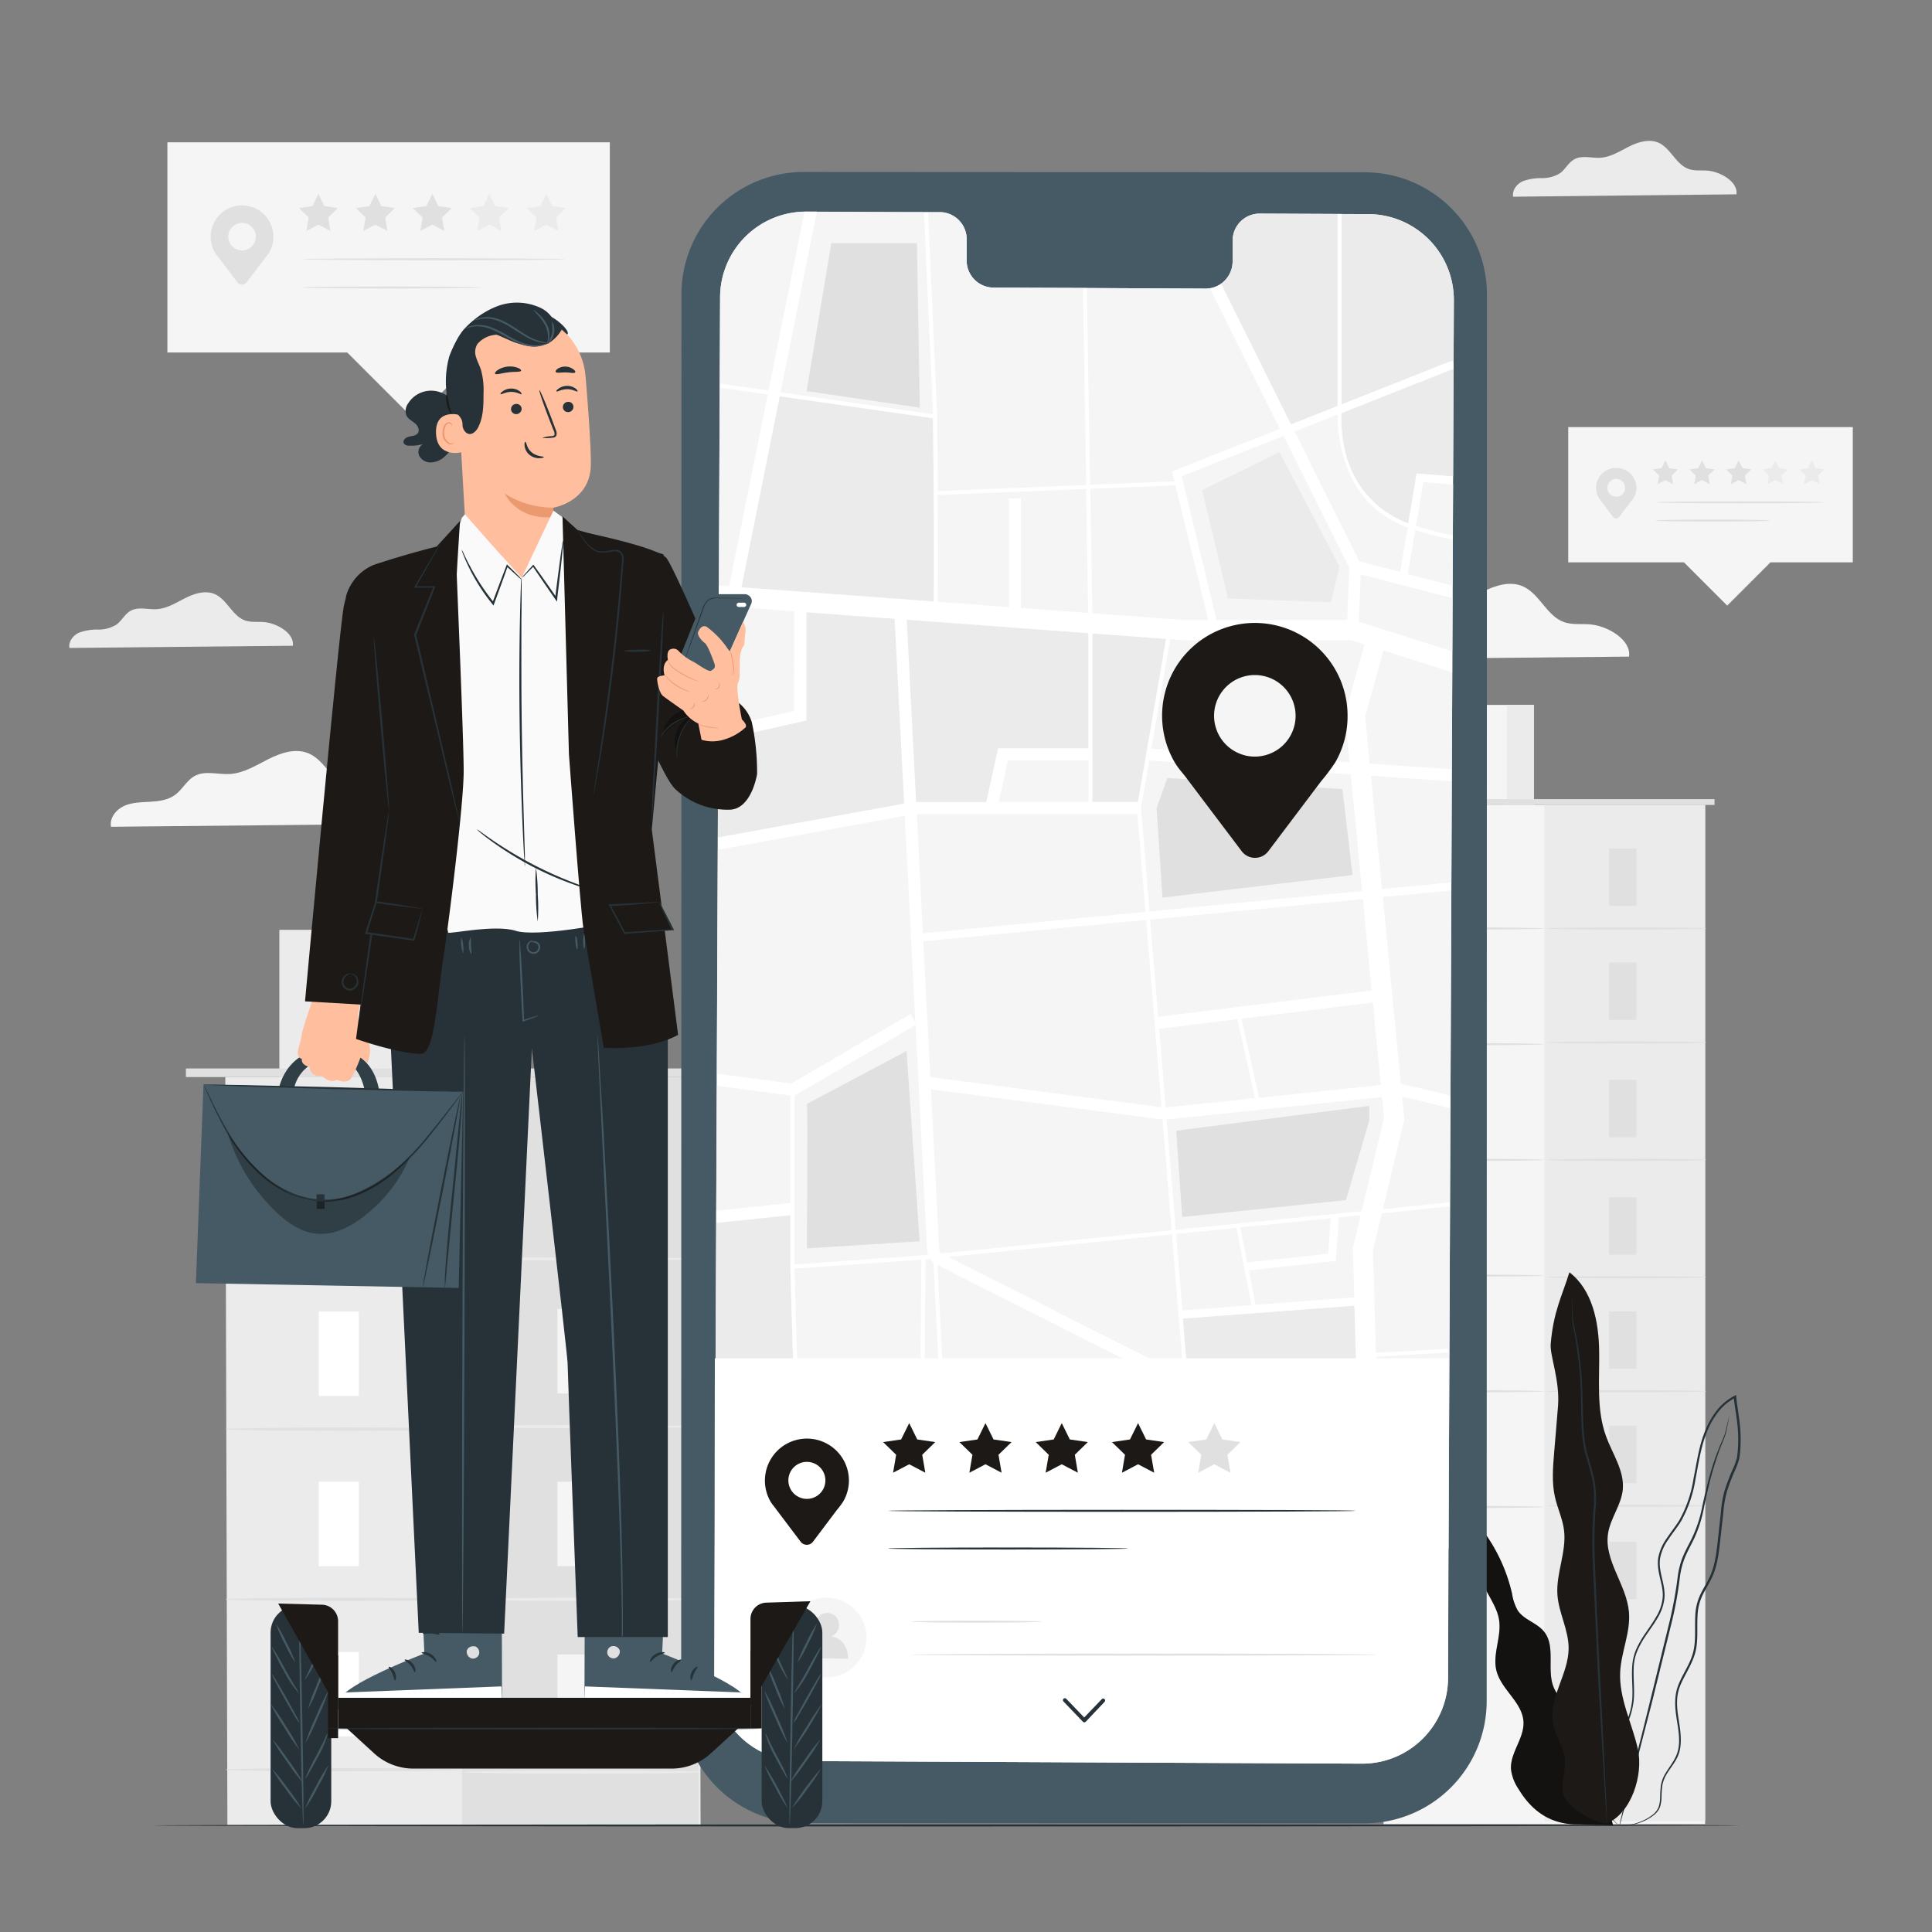 <svg xmlns="http://www.w3.org/2000/svg" viewBox="0 0 500 500"><rect x="0" y="0" width="500" height="500" fill="#808080" stroke="none"/><g id="freepik--background-complete--inject-64"><polygon points="479.5 110.54 405.86 110.54 405.86 145.53 435.8 145.53 447 156.73 458.2 145.53 479.5 145.53 479.5 110.54" style="fill:#f5f5f5"></polygon><path d="M423.51,126.27a5.23,5.23,0,0,0-10.37-.92,5.29,5.29,0,0,0,.64,3.56h0l0,0c.2.34.45.58.7.94l3,4a1,1,0,0,0,1.51,0l3-3.95a10.7,10.7,0,0,0,.76-1v0h0A5.22,5.22,0,0,0,423.51,126.27Zm-5.22,2.28a2.3,2.3,0,1,1,2.29-2.3A2.3,2.3,0,0,1,418.29,128.55Z" style="fill:#e0e0e0"></path><path d="M472.16,130c0,.14-9.81.26-21.92.26s-21.92-.12-21.92-.26,9.81-.26,21.92-.26S472.16,129.86,472.16,130Z" style="fill:#e0e0e0"></path><path d="M458.2,134.72c0,.14-6.69.26-14.94.26s-14.94-.12-14.94-.26,6.69-.27,14.94-.27S458.2,134.57,458.2,134.72Z" style="fill:#e0e0e0"></path><polygon points="431 119.13 432 121.16 434.24 121.49 432.62 123.07 433 125.3 431 124.24 428.99 125.3 429.38 123.07 427.75 121.49 429.99 121.16 431 119.13" style="fill:#e0e0e0"></polygon><polygon points="440.48 119.13 441.48 121.16 443.72 121.49 442.1 123.07 442.48 125.3 440.48 124.24 438.47 125.3 438.86 123.07 437.24 121.49 439.48 121.16 440.48 119.13" style="fill:#e0e0e0"></polygon><polygon points="449.96 119.13 450.96 121.16 453.2 121.49 451.58 123.07 451.96 125.3 449.96 124.24 447.95 125.3 448.34 123.07 446.72 121.49 448.96 121.16 449.96 119.13" style="fill:#e0e0e0"></polygon><polygon points="459.44 119.13 460.44 121.16 462.68 121.49 461.06 123.07 461.44 125.3 459.44 124.24 457.44 125.3 457.82 123.07 456.2 121.49 458.44 121.16 459.44 119.13" style="fill:#ebebeb"></polygon><polygon points="468.92 119.13 469.92 121.16 472.16 121.49 470.54 123.07 470.92 125.3 468.92 124.24 466.92 125.3 467.3 123.07 465.68 121.49 467.92 121.16 468.92 119.13" style="fill:#ebebeb"></polygon><polygon points="157.82 36.82 43.32 36.82 43.32 91.23 89.87 91.23 107.29 108.64 124.7 91.23 157.82 91.23 157.82 36.82" style="fill:#f5f5f5"></polygon><path d="M70.76,61.29a8.12,8.12,0,1,0-15.12,4.1h0l0,0c.31.53.7.9,1.1,1.45l4.71,6.25a1.46,1.46,0,0,0,2.34,0L68.45,67a19.41,19.41,0,0,0,1.18-1.57v0h0A8,8,0,0,0,70.76,61.29Zm-8.12,3.53a3.57,3.57,0,1,1,3.57-3.57A3.57,3.57,0,0,1,62.64,64.82Z" style="fill:#e0e0e0"></path><path d="M146.41,67.09c0,.14-15.26.26-34.08.26s-34.09-.12-34.09-.26,15.26-.26,34.09-.26S146.41,67,146.41,67.09Z" style="fill:#e0e0e0"></path><path d="M124.71,74.41c0,.15-10.4.26-23.23.26s-23.24-.11-23.24-.26,10.4-.26,23.24-.26S124.71,74.27,124.71,74.41Z" style="fill:#e0e0e0"></path><polygon points="82.41 50.18 83.96 53.34 87.44 53.84 84.92 56.3 85.52 59.77 82.41 58.13 79.29 59.77 79.89 56.3 77.37 53.84 80.85 53.34 82.41 50.18" style="fill:#e0e0e0"></polygon><polygon points="97.15 50.18 98.7 53.34 102.19 53.84 99.67 56.3 100.26 59.77 97.15 58.13 94.03 59.77 94.63 56.3 92.11 53.84 95.59 53.34 97.15 50.18" style="fill:#e0e0e0"></polygon><polygon points="111.89 50.18 113.45 53.34 116.93 53.84 114.41 56.3 115 59.77 111.89 58.13 108.78 59.77 109.37 56.3 106.85 53.84 110.33 53.34 111.89 50.18" style="fill:#e0e0e0"></polygon><polygon points="126.63 50.18 128.19 53.34 131.67 53.84 129.15 56.3 129.75 59.77 126.63 58.13 123.52 59.77 124.11 56.3 121.59 53.84 125.08 53.34 126.63 50.18" style="fill:#ebebeb"></polygon><polygon points="141.38 50.18 142.93 53.34 146.41 53.84 143.9 56.3 144.49 59.77 141.38 58.13 138.26 59.77 138.86 56.3 136.34 53.84 139.82 53.34 141.38 50.18" style="fill:#ebebeb"></polygon><path d="M421.6,169.93c.6-4.38-5.57-8-10.2-8.35-2.21-.17-4.51.16-6.61-.57-4.53-1.58-6.35-7.44-10.78-9.31-3.31-1.4-7.12-.15-10.33,1.46s-6.38,3.65-10,3.88c-3.12.2-6.5-1-9.23.57-2,1.13-3.1,3.48-5,4.86s-4.22,1.64-6.5,1.76-4.63.15-6.7,1.1-3.79,3.14-3.36,5.37Z" style="fill:#f5f5f5"></path><path d="M107.44,213.19c.61-4.37-5.56-8-10.2-8.34-2.21-.18-4.51.16-6.6-.57-4.54-1.58-6.36-7.45-10.78-9.31-3.32-1.4-7.13-.16-10.34,1.46s-6.38,3.65-10,3.88c-3.11.2-6.5-1-9.23.56-2,1.14-3.1,3.48-5,4.86s-4.23,1.64-6.51,1.77-4.63.14-6.7,1.09-3.78,3.14-3.35,5.38Z" style="fill:#f5f5f5"></path><path d="M75.79,167.12c.44-3.21-4.1-5.86-7.5-6.13-1.63-.13-3.32.12-4.86-.42-3.33-1.16-4.66-5.47-7.92-6.85-2.43-1-5.23-.11-7.59,1.08s-4.69,2.68-7.33,2.85c-2.29.15-4.78-.7-6.79.42-1.49.83-2.27,2.55-3.65,3.57a8.76,8.76,0,0,1-4.78,1.29,13.35,13.35,0,0,0-4.92.81c-1.53.7-2.79,2.31-2.47,3.95Z" style="fill:#ebebeb"></path><path d="M449.39,50.29c.45-3.21-4.09-5.86-7.5-6.13-1.62-.13-3.31.12-4.85-.42-3.33-1.16-4.67-5.47-7.92-6.85-2.44-1-5.24-.11-7.6,1.08s-4.69,2.68-7.32,2.85c-2.29.15-4.78-.7-6.79.42-1.49.83-2.28,2.55-3.65,3.57A8.76,8.76,0,0,1,399,46.1a13.44,13.44,0,0,0-4.93.81c-1.52.7-2.78,2.31-2.46,4Z" style="fill:#ebebeb"></path><rect x="358.06" y="208.32" width="83.22" height="263.75" style="fill:#f5f5f5"></rect><rect x="399.68" y="208.32" width="41.61" height="263.03" style="fill:#ebebeb"></rect><rect x="367.57" y="182.43" width="29.39" height="25.89" style="fill:#f5f5f5"></rect><rect x="389.95" y="182.43" width="7" height="25.89" style="fill:#ebebeb"></rect><polyline points="351.13 208.32 351.13 206.81 443.72 206.81 443.72 208.32" style="fill:#e0e0e0"></polyline><rect x="374.49" y="219.61" width="7.04" height="14.85" style="fill:#fafafa"></rect><path d="M399.68,240.3c0,.15-9.32.28-20.81.28s-20.81-.13-20.81-.28,9.32-.29,20.81-.29S399.68,240.14,399.68,240.3Z" style="fill:#e0e0e0"></path><rect x="416.46" y="219.61" width="7.04" height="14.85" style="fill:#e0e0e0"></rect><path d="M441.65,240.3c0,.15-9.32.28-20.81.28s-20.8-.13-20.8-.28,9.31-.29,20.8-.29S441.65,240.14,441.65,240.3Z" style="fill:#e0e0e0"></path><rect x="416.46" y="249.1" width="7.04" height="14.85" style="fill:#e0e0e0"></rect><path d="M441.65,269.79c0,.15-9.32.28-20.81.28s-20.8-.13-20.8-.28,9.31-.29,20.8-.29S441.65,269.63,441.65,269.79Z" style="fill:#e0e0e0"></path><rect x="416.46" y="279.48" width="7.04" height="14.85" style="fill:#e0e0e0"></rect><path d="M441.65,300.17c0,.15-9.32.28-20.81.28s-20.8-.13-20.8-.28,9.31-.29,20.8-.29S441.65,300,441.65,300.17Z" style="fill:#e0e0e0"></path><rect x="416.46" y="309.87" width="7.04" height="14.85" style="fill:#e0e0e0"></rect><path d="M441.65,330.55c0,.16-9.32.28-20.81.28s-20.8-.12-20.8-.28,9.31-.28,20.8-.28S441.65,330.39,441.65,330.55Z" style="fill:#e0e0e0"></path><rect x="416.46" y="339.38" width="7.04" height="14.85" style="fill:#e0e0e0"></rect><path d="M441.65,360.06c0,.16-9.32.28-20.81.28s-20.8-.12-20.8-.28,9.31-.28,20.8-.28S441.65,359.9,441.65,360.06Z" style="fill:#e0e0e0"></path><rect x="416.46" y="369.01" width="7.04" height="14.85" style="fill:#e0e0e0"></rect><rect x="416.46" y="399.03" width="7.04" height="14.85" style="fill:#e0e0e0"></rect><path d="M441.65,389.69c0,.16-9.32.29-20.81.29s-20.8-.13-20.8-.29,9.31-.28,20.8-.28S441.65,389.53,441.65,389.69Z" style="fill:#e0e0e0"></path><rect x="374.49" y="249.55" width="7.04" height="14.85" style="fill:#fafafa"></rect><path d="M399.68,270.24c0,.15-9.32.28-20.81.28s-20.81-.13-20.81-.28,9.32-.29,20.81-.29S399.68,270.08,399.68,270.24Z" style="fill:#e0e0e0"></path><rect x="374.49" y="279.49" width="7.04" height="14.85" style="fill:#fafafa"></rect><path d="M399.68,300.18c0,.16-9.32.28-20.81.28s-20.81-.12-20.81-.28,9.32-.29,20.81-.29S399.68,300,399.68,300.18Z" style="fill:#e0e0e0"></path><rect x="374.49" y="309.44" width="7.04" height="14.85" style="fill:#fafafa"></rect><path d="M399.68,330.12c0,.16-9.32.28-20.81.28s-20.81-.12-20.81-.28,9.32-.28,20.81-.28S399.68,330,399.68,330.12Z" style="fill:#e0e0e0"></path><rect x="374.49" y="339.38" width="7.04" height="14.85" style="fill:#fafafa"></rect><path d="M399.68,360.06c0,.16-9.32.28-20.81.28s-20.81-.12-20.81-.28,9.32-.28,20.81-.28S399.68,359.9,399.68,360.06Z" style="fill:#e0e0e0"></path><rect x="374.49" y="369.32" width="7.04" height="14.85" style="fill:#fafafa"></rect><path d="M399.68,390c0,.16-9.32.29-20.81.29s-20.81-.13-20.81-.29,9.32-.28,20.81-.28S399.68,389.84,399.68,390Z" style="fill:#e0e0e0"></path><rect x="374.49" y="399.26" width="7.04" height="14.85" style="fill:#fafafa"></rect><polygon points="181.31 472.29 58.85 472.29 58.31 278.75 180.78 278.75 181.31 472.29" style="fill:#ebebeb"></polygon><rect x="119.55" y="278.74" width="61.23" height="193.55" style="fill:#e0e0e0"></rect><rect x="72.3" y="240.64" width="43.25" height="38.1" style="fill:#ebebeb"></rect><rect x="105.24" y="240.64" width="10.31" height="38.1" style="fill:#e0e0e0"></rect><rect x="48.11" y="276.52" width="136.25" height="2.22" style="fill:#e0e0e0"></rect><rect x="82.49" y="295.36" width="10.37" height="21.86" style="fill:#fff"></rect><path d="M119.55,325.8c0,.23-13.71.42-30.62.42s-30.61-.19-30.61-.42,13.7-.42,30.61-.42S119.55,325.57,119.55,325.8Z" style="fill:#e0e0e0"></path><rect x="144.25" y="295.36" width="10.37" height="21.86" style="fill:#f5f5f5"></rect><path d="M181.31,325.8c0,.23-13.71.42-30.61.42s-30.62-.19-30.62-.42,13.71-.42,30.62-.42S181.31,325.57,181.31,325.8Z" style="fill:#ebebeb"></path><rect x="144.25" y="338.76" width="10.37" height="21.86" style="fill:#f5f5f5"></rect><path d="M181.31,369.2c0,.23-13.71.41-30.61.41s-30.62-.18-30.62-.41,13.71-.42,30.62-.42S181.31,369,181.31,369.2Z" style="fill:#ebebeb"></path><rect x="144.25" y="383.47" width="10.37" height="21.86" style="fill:#f5f5f5"></rect><path d="M181.31,413.9c0,.23-13.71.42-30.61.42s-30.62-.19-30.62-.42,13.71-.42,30.62-.42S181.31,413.67,181.31,413.9Z" style="fill:#ebebeb"></path><rect x="144.25" y="428.17" width="10.37" height="21.86" style="fill:#f5f5f5"></rect><path d="M181.31,458.61c0,.23-13.71.41-30.61.41s-30.62-.18-30.62-.41,13.71-.42,30.62-.42S181.31,458.38,181.31,458.61Z" style="fill:#ebebeb"></path><rect x="82.49" y="339.42" width="10.37" height="21.86" style="fill:#fff"></rect><path d="M119.55,369.86c0,.23-13.71.42-30.62.42s-30.61-.19-30.61-.42,13.7-.42,30.61-.42S119.55,369.63,119.55,369.86Z" style="fill:#e0e0e0"></path><rect x="82.49" y="383.48" width="10.37" height="21.86" style="fill:#fff"></rect><path d="M119.55,413.92c0,.23-13.71.41-30.62.41s-30.61-.18-30.61-.41,13.7-.42,30.61-.42S119.55,413.69,119.55,413.92Z" style="fill:#e0e0e0"></path><rect x="82.49" y="427.54" width="10.37" height="21.86" style="fill:#fff"></rect><path d="M119.55,458c0,.23-13.71.41-30.62.41s-30.61-.18-30.61-.41,13.7-.42,30.61-.42S119.55,457.75,119.55,458Z" style="fill:#e0e0e0"></path></g><g id="freepik--Plant--inject-64"><path d="M411.31,451.58c.76-3-1.17-5.93-3.35-8.07s-4.77-4.07-5.9-6.9c-1.83-4.6.63-10.55-2.49-14.38-1.84-2.26-5.14-3-6.77-5.42a12.53,12.53,0,0,1-1.47-4.3,43.68,43.68,0,0,0-10.87-20.36,38,38,0,0,0,4.26,19.62c1.27,2.41,2.82,4.76,3.24,7.45.68,4.37-1.75,8.86-.68,13.15,1.23,4.91,6.74,8.19,7,13.24.22,4.27-3.5,8-3.23,12.28A11.62,11.62,0,0,0,393,463c3.3,5.49,8.15,9.27,15.5,9.14l9,.32Z" style="fill:#1C1917"></path><g style="opacity:0.3"><path d="M411.31,451.58c.76-3-1.17-5.93-3.35-8.07s-4.77-4.07-5.9-6.9c-1.83-4.6.63-10.55-2.49-14.38-1.84-2.26-5.14-3-6.77-5.42a12.53,12.53,0,0,1-1.47-4.3,43.68,43.68,0,0,0-10.87-20.36,38,38,0,0,0,4.26,19.62c1.27,2.41,2.82,4.76,3.24,7.45.68,4.37-1.75,8.86-.68,13.15,1.23,4.91,6.74,8.19,7,13.24.22,4.27-3.5,8-3.23,12.28A11.62,11.62,0,0,0,393,463c3.3,5.49,8.15,9.27,15.5,9.14l9,.32Z"></path></g><path d="M419.1,472.46a7.12,7.12,0,0,0,2.48-.06,15.46,15.46,0,0,0,2.92-.73,12.54,12.54,0,0,0,3.61-2,5.09,5.09,0,0,0,1.49-2A9.12,9.12,0,0,0,430,465a26.75,26.75,0,0,1,.21-2.91,8.18,8.18,0,0,1,1.1-2.9c1.06-1.86,2.83-3.63,3.4-6.16s.17-5.18-.25-7.89-.82-5.64.21-8.45,2.94-5.36,3.93-8.53.52-6.66.73-10.06a13.15,13.15,0,0,1,1.17-5c.73-1.6,1.74-3.1,2.53-4.78,1.6-3.39,1.88-7.23,2.32-11,.21-1.9.42-3.81.64-5.75a28.83,28.83,0,0,1,1-5.76,51.54,51.54,0,0,1,2.16-5.57,18.88,18.88,0,0,0,1-2.91,27.32,27.32,0,0,0,.29-3.09,36.09,36.09,0,0,0-.24-6.23c-.24-2.08-.62-4.14-.84-6.22,0-.12,0-.25,0-.36l-.05-.41-.37.18a14,14,0,0,0-4.84,4.09,21.84,21.84,0,0,0-3,5.49c-1.5,3.86-2,7.92-2.8,11.78a32.13,32.13,0,0,1-3.7,10.89c-1,1.6-2.18,3.07-3.23,4.63a12.8,12.8,0,0,0-2.23,5.13c-.53,3.81,1.57,7.15,1.13,10.52a11.71,11.71,0,0,1-1.64,4.67c-.82,1.44-1.78,2.78-2.69,4.12a26.7,26.7,0,0,0-2.42,4.15,13,13,0,0,0-1.1,4.51c-.22,3,.21,5.92,0,8.63a19.8,19.8,0,0,1-2.23,7.4c-1.08,2.22-2.3,4.22-3.31,6.16a30.88,30.88,0,0,0-1.36,2.87,13.51,13.51,0,0,0-.79,2.85,17.76,17.76,0,0,0-.07,5.13,12.9,12.9,0,0,0,2.57,6.55,6.47,6.47,0,0,0,.73.79,4.07,4.07,0,0,0,.59.51l.52.36a11.91,11.91,0,0,1-1.75-1.73,13,13,0,0,1-2.44-6.51,17.75,17.75,0,0,1,.12-5.06,14.2,14.2,0,0,1,.79-2.78c.39-.93.86-1.87,1.38-2.83,1-1.92,2.24-3.92,3.35-6.15a20,20,0,0,0,2.3-7.52c.24-2.78-.18-5.67,0-8.63a12.44,12.44,0,0,1,1.09-4.36,25.54,25.54,0,0,1,2.38-4.07c.91-1.34,1.89-2.67,2.73-4.14a12.18,12.18,0,0,0,1.71-4.86c.44-3.6-1.64-7-1.1-10.5a12.23,12.23,0,0,1,2.16-4.91c1-1.53,2.22-3,3.24-4.64a32.51,32.51,0,0,0,3.78-11.07c.77-3.89,1.31-7.9,2.79-11.69a21.29,21.29,0,0,1,2.9-5.34,13.23,13.23,0,0,1,4.64-3.92l-.42-.23c0,.11,0,.24,0,.36.23,2.11.61,4.17.85,6.23a37.07,37.07,0,0,1,.24,6.13,28.8,28.8,0,0,1-.28,3,17.85,17.85,0,0,1-1,2.81,49.91,49.91,0,0,0-2.17,5.63,27.8,27.8,0,0,0-1,5.85q-.33,2.91-.64,5.76c-.43,3.78-.71,7.56-2.25,10.84-.76,1.63-1.77,3.13-2.52,4.78a13.9,13.9,0,0,0-1.21,5.18c-.19,3.47.26,6.87-.68,10s-2.9,5.61-3.89,8.52-.62,6-.19,8.66.87,5.35.29,7.75-2.23,4.16-3.32,6.08a8.4,8.4,0,0,0-1.11,3,25.42,25.42,0,0,0-.19,2.95,9,9,0,0,1-.39,2.61,4.86,4.86,0,0,1-1.39,1.9,12.43,12.43,0,0,1-3.53,2,15.92,15.92,0,0,1-2.88.79,11.76,11.76,0,0,1-1.83.17Z" style="fill:#263238"></path><path d="M447.54,366.42s0,.09-.09.27l-.2.81c-.17.71-.39,1.78-.73,3.12s-1.17,2.84-1.86,4.7a64.08,64.08,0,0,0-2.14,6.38c-.69,2.4-1.3,5.07-1.93,7.92a33.15,33.15,0,0,1-2.89,8.79c-.73,1.47-1.56,2.95-2.22,4.56a21.31,21.31,0,0,0-1.3,5.17A104.91,104.91,0,0,1,432.24,419c-1.8,7.38-3.52,14.4-5.09,20.8s-3,12.12-4.26,17-2.15,8.7-2.83,11.45c-.32,1.32-.56,2.36-.74,3.12q-.1.5-.18.81a.9.9,0,0,0,0,.29,1.36,1.36,0,0,0,.1-.27c.06-.22.14-.48.23-.8.21-.75.49-1.79.85-3.1l3-11.4L427.67,440l5.13-20.8a101.14,101.14,0,0,0,1.94-10.94,20.79,20.79,0,0,1,1.25-5c.63-1.58,1.45-3.05,2.19-4.53a33.52,33.52,0,0,0,2.87-8.92c.62-2.87,1.2-5.52,1.86-7.92s1.35-4.53,2-6.38,1.45-3.38,1.78-4.76.49-2.42.63-3.15c.05-.33.1-.6.14-.82A1,1,0,0,0,447.54,366.42Z" style="fill:#263238"></path><path d="M415.87,471.88c6.33-2.6,9.5-12.59,8-19.26s-4.9-13.07-4.57-19.9c.26-5.25,2.74-10.32,2.27-15.56-.62-7.06-6.51-13.33-5.4-20.34.62-3.93,3.4-7.31,3.8-11.27.49-4.86-2.65-9.23-4.32-13.82-2.56-7-1.66-14.75-1.79-22.23s-1.76-15.69-7.7-20.23c-1.87,6.06-4.12,10.06-4.84,18.53-.26,3,2.39,9.32,1.9,16-.29,4-.68,8-1,12s-.65,7.83.2,11.63c.65,2.91,2,5.66,2.35,8.62.69,5.57-2.1,11.09-1.71,16.69.34,4.74,2.94,9.16,2.9,13.92-.05,6.68-5.28,12.86-4,19.43.62,3.25,2.8,6.12,3.06,9.42.19,2.57-.8,5.11-.66,7.68.23,4.13,7.43,8.38,11.56,8.73" style="fill:#1C1917"></path><path d="M406.86,335.66a1.6,1.6,0,0,0,0,.35c0,.26,0,.61,0,1,0,.91,0,2.25,0,4s.68,3.81,1,6.23.75,5.2,1,8.28.3,6.47.36,10.11.13,7.6,1.35,11.56c.54,2,1.18,4,1.58,6.06a25.71,25.71,0,0,1,.3,6.47,128.16,128.16,0,0,0-.28,13.8c.43,9.44.85,18.43,1.22,26.62s.89,15.52,1.24,21.71l.88,14.64c.12,1.7.21,3,.27,4,0,.43.06.77.09,1a2,2,0,0,0,0,.35,1.35,1.35,0,0,0,0-.35c0-.27,0-.61,0-1,0-.95-.09-2.28-.16-4-.17-3.5-.41-8.49-.7-14.65s-.7-13.55-1.11-21.72-.76-17.17-1.18-26.61a127.38,127.38,0,0,1,.27-13.75,26.36,26.36,0,0,0-.33-6.6c-.41-2.13-1.06-4.13-1.61-6.1-1.22-3.9-1.27-7.8-1.38-11.43s-.18-7-.43-10.13-.62-5.88-1.05-8.3-1-4.48-1.13-6.2-.08-3.07-.12-4c0-.43,0-.78,0-1A1.6,1.6,0,0,0,406.86,335.66Z" style="fill:#263238"></path></g><g id="freepik--Device--inject-64"><path d="M353.11,471.88,207.9,471.8a31.63,31.63,0,0,1-31.61-31.64l.07-364A31.62,31.62,0,0,1,208,44.51l145.21.08a31.63,31.63,0,0,1,31.61,31.64l-.07,364A31.64,31.64,0,0,1,353.11,471.88Z" style="fill:#455a64"></path><path d="M354.12,55.41l-28.25-.13A7,7,0,0,0,319,62.42l0,5.13a7,7,0,0,1-6.89,7.14L257,74.43a7,7,0,0,1-6.83-7.2l0-5.13a7,7,0,0,0-6.83-7.2l-9.93,0-24.73-.11a22.23,22.23,0,0,0-22.33,22.14l-1.51,356.56A22.23,22.23,0,0,0,207,455.76l145.42.67a22.22,22.22,0,0,0,22.33-22.13l1.51-356.57A22.23,22.23,0,0,0,354.12,55.41Z" style="fill:#f5f5f5"></path><path d="M292.41,389.05c-.17,4.31-.33,8.35-.46,11.7h20.89l-2.56-12.83Z" style="fill:#f5f5f5"></path><path d="M207.51,394.42l.18,6.33h82.17c.14-3.55.3-7.5.45-11.56Z" style="fill:#f5f5f5"></path><polygon points="311.33 387.86 313.9 400.75 352.41 400.75 351.95 385.29 311.33 387.86" style="fill:#f5f5f5"></polygon><polygon points="294.49 207.56 301.77 165.34 282.7 163.93 282.7 207.56 294.49 207.56" style="fill:#ebebeb"></polygon><polygon points="205.79 370.99 185.09 379.1 185.03 393.76 206.41 392.4 205.79 370.99" style="fill:#f5f5f5"></polygon><polygon points="205.7 367.69 204.57 328.37 204.55 328.37 204.55 314.5 185.36 316.53 185.11 375.73 205.69 367.67 205.7 367.69" style="fill:#ebebeb"></polygon><polygon points="204.55 283.54 185.51 281.03 185.37 313.39 204.55 311.36 204.55 283.54" style="fill:#f5f5f5"></polygon><polygon points="346.48 315.08 345.68 326.35 323.19 328.78 324.93 337.69 350.46 335.77 350.08 322.98 352.12 314.51 346.48 315.08" style="fill:#f5f5f5"></polygon><polygon points="305.95 339.13 323.88 337.77 319.98 317.76 304.32 319.34 305.95 339.13" style="fill:#f5f5f5"></polygon><polygon points="306.12 341.2 307.49 357.89 309.92 380.78 310.92 385.79 351.89 383.2 350.52 337.86 306.12 341.2" style="fill:#ebebeb"></polygon><path d="M235.61,262.41l1.58,2.7-31.6,18.43v43.71l33.35-2.36,64.26-6.49-2.35-28.65-61.4-8,.41-3.1,60.73,7.93-4-48.49-60.1,5.78-.2-2.07L296.43,236l-2.07-25.3H236.54l-50.77,9.24-.25,57.94,19.23,2.54Zm-26.78,60.67s.24-36.05,0-37.39L234.61,272,238,321.24Z" style="fill:#f5f5f5"></path><polygon points="344.38 315.3 321.02 317.65 322.79 326.73 343.73 324.47 344.38 315.3" style="fill:#f5f5f5"></polygon><path d="M292.7,381.33c-.07,1.89-.14,3.78-.21,5.63l17.38-1.1-.89-4.48Z" style="fill:#f5f5f5"></path><polygon points="255.26 207.56 258.32 193.68 281.66 193.68 281.66 163.85 208.68 158.45 208.68 186.45 185.88 191.61 185.78 216.75 236.26 207.56 255.26 207.56" style="fill:#ebebeb"></polygon><path d="M304,124.58l-.62-2.56,27.87-11L313.07,74.61a8.26,8.26,0,0,1-1,.08l-30.8-.15.84,50.93Z" style="fill:#f5f5f5"></path><path d="M346.19,105.06l0-49.69-20.28-.09A7,7,0,0,0,319,62.42l0,5.13a7.26,7.26,0,0,1-3,5.88l18.14,36.41Z" style="fill:#ebebeb"></path><path d="M241.42,107.19l-2.35-52.31-5.64,0-22-.1L202,101.53Zm-5-47,.75,42.6-29.3-4.28,6.42-38.32Z" style="fill:#f5f5f5"></path><path d="M242.49,107.35v.44c0,4.08.14,11.43.2,19.29l38.38-1.57-.84-51L257,74.43a7,7,0,0,1-6.83-7.2l0-5.13a7,7,0,0,0-6.83-7.2l-3.24,0,2.35,52.46Z" style="fill:#f5f5f5"></path><path d="M198.9,101.09l9.3-46.33a22.23,22.23,0,0,0-21.83,22.12l-.1,23.09.1-.68Z" style="fill:#f5f5f5"></path><polygon points="205.55 158.22 186.03 156.77 185.9 188.4 205.55 183.96 205.55 158.22" style="fill:#f5f5f5"></polygon><polygon points="198.69 102.11 186.27 100.33 186.06 151.55 188.73 151.75 198.69 102.11" style="fill:#f5f5f5"></polygon><polygon points="238.12 367.09 238.45 325.97 205.61 328.29 206.77 368.58 238.12 367.09" style="fill:#f5f5f5"></polygon><path d="M244.16,357.6l46.51,22.28c.56-14.56,1.05-28.17,1-29l1-.06.49-1c.67.33.67.33.32,10.26-.19,5.54-.47,12.91-.75,20.28h16.09L306.45,358l-3.16-38.55-60.77,6.14Z" style="fill:#f5f5f5"></path><polygon points="358.17 289.35 357.64 283.93 301.89 289.73 304.24 318.3 352.37 313.44 358.17 289.35" style="fill:#f5f5f5"></polygon><polygon points="281.66 196.81 260.83 196.81 258.46 207.56 281.66 207.56 281.66 196.81" style="fill:#f5f5f5"></polygon><path d="M349.56,200.44l-52.16-3.61-2.12,12.32,2.19,26.74,55-5.29Zm-50.24,8.69,2.8-7.78,45.3,2.87L350,226.46l-49.19,5.84Z" style="fill:#f5f5f5"></path><polygon points="354.97 256.33 352.68 232.68 297.64 237.97 299.71 263.14 354.97 256.33" style="fill:#f5f5f5"></polygon><polygon points="206.47 394.49 185.12 395.84 185.03 394.45 185 400.75 206.65 400.75 206.47 394.49" style="fill:#f5f5f5"></polygon><path d="M375.87,93.32l.31.79.07-16.38a22.23,22.23,0,0,0-22.13-22.32l-6.92,0,0,49.27Z" style="fill:#ebebeb"></path><path d="M290.63,381l-47.48-22.75-1.67-32.59-2,.2-.34,42.2-32.35,1.54,0,.94v0h0l.63,21.76,82.95-5.25C290.47,385.08,290.55,383,290.63,381Zm-81.8-8.72,45.29-3.18,29.47,13.67-74.76,4Z" style="fill:#f5f5f5"></path><path d="M362.37,148l1.94-11.52c-17-6.08-18.2-23.83-18.15-29.21l-11.11,4.4,16.73,33.59Z" style="fill:#f5f5f5"></path><polygon points="301.64 286.62 324.78 284.21 320.22 263.76 299.96 266.26 301.64 286.62" style="fill:#f5f5f5"></polygon><polygon points="351.57 168.08 308.34 168.07 304.75 167.81 299.87 196.12 351.18 199.67 349.99 187.36 355.04 169.18 351.57 168.08" style="fill:#f5f5f5"></polygon><path d="M348.58,160.48l.54-13.51-17-34.11-26.34,10.43,9,37.19ZM331.11,117l15.56,29.62-2.24,9.23-26.65-1-6.66-28Z" style="fill:#f5f5f5"></path><polygon points="355.31 323.52 356.1 350.07 374.83 349.01 374.89 350.05 356.14 351.11 357.09 382.87 374.8 381.75 374.93 383.83 357.15 384.96 357.63 400.75 374.88 400.75 375.26 312.18 357.61 313.96 355.31 323.52" style="fill:#f5f5f5"></polygon><path d="M241.46,108.25l-39.67-5.69L191.87,152l49.76,3.69C241.83,148.06,241.66,124.72,241.46,108.25Z" style="fill:#ebebeb"></path><polygon points="306.69 160.49 312.7 160.49 304.2 125.61 282.13 126.51 282.66 158.7 306.69 160.49" style="fill:#f5f5f5"></polygon><path d="M184.89,426.13l0,7.31c0,.22,0,.44,0,.67Z" style="fill:#f5f5f5"></path><path d="M242.65,155.74l39,2.89-.52-32.08-38.39,1.57C242.78,139,242.81,150.54,242.65,155.74Z" style="fill:#f5f5f5"></path><polygon points="355.27 259.44 321.26 263.64 325.83 284.1 357.34 280.82 355.27 259.44" style="fill:#f5f5f5"></polygon><path d="M364.49,135.47l2.18-12.93,9.39.73.12-27.84-29,11.47C346.63,126.48,358.93,133.37,364.49,135.47Z" style="fill:#ebebeb"></path><polygon points="353.34 185.44 354.52 197.65 375.74 199.12 375.84 173.97 358.08 168.36 353.34 185.44" style="fill:#f5f5f5"></polygon><path d="M363.44,289.72l-5.57,23.17,17.39-1.76.11-24.29c-5.34-1.41-10-2.55-12.51-3Z" style="fill:#f5f5f5"></path><polygon points="351.69 160.88 375.87 168.51 375.93 154.77 352.19 148.63 351.69 160.88" style="fill:#f5f5f5"></polygon><path d="M362.56,280.62c1.95.3,5.64,1.08,12.82,3l.22-53.11-17.73,1.7Z" style="fill:#f5f5f5"></path><polygon points="357.67 230.11 375.61 228.38 375.72 202.25 354.83 200.8 357.67 230.11" style="fill:#f5f5f5"></polygon><path d="M366.49,136.13c3.41,1,6.57,1.83,9.5,2.42l.06-13.19-7.64-.59Z" style="fill:#f5f5f5"></path><path d="M364.4,148.56l11.54,3,.05-11.92q-4.49-.88-9.67-2.46Z" style="fill:#f5f5f5"></path><path d="M374.93,383.83l-.13-2.08-17.71,1.12-.95-31.76,18.75-1.06-.05-1-18.74,1.06-.79-26.54,2.3-9.57,17.65-1.78v-1.05l-17.39,1.76,5.57-23.17-.58-5.91c2.51.48,7.17,1.62,12.51,3v-3.25c-7.18-1.89-10.87-2.67-12.82-3l-4.69-48.44,17.73-1.7v-2.1l-17.94,1.73-2.84-29.31,20.89,1.45,0-3.14-21.22-1.46-1.18-12.21,4.74-17.08L375.84,174l0-5.46-24.18-7.63.49-12.25,23.74,6.14,0-3.23-11.54-3,1.92-11.4q5.19,1.58,9.67,2.46v-1.07c-2.93-.59-6.09-1.39-9.5-2.42l1.92-11.36,7.64.59v-2.09l-9.39-.73-2.18,12.93c-5.56-2.1-17.86-9-17.27-28.57l29-11.47V94.11l-.31-.79-28.64,11.33,0-49.27h-1.05l0,49.69-12.07,4.78L316,73.43a6.67,6.67,0,0,1-2.91,1.18L331.2,111l-27.87,11,.62,2.56-21.84.89-.84-50.93h-1l.84,51-38.38,1.57c-.06-7.86-.15-15.21-.2-19.29v-.44h0l-2.35-52.46h-1.05l2.35,52.31L202,101.53l9.39-46.78H208.7l-.5,0-9.3,46.33-12.53-1.8-.1.68v.36l12.42,1.78-10,49.64-2.68-.2,0,5.22,19.52,1.45V184L185.9,188.4v3.21l22.79-5.16v-28l73,5.41v29.82H258.32l-3.06,13.89h-19l-50.48,9.18v3.18l50.77-9.24h57.82l2.07,25.3-60.13,5.79.2,2.07,60.1-5.78,4,48.49-60.73-7.93-.41,3.1,61.4,8,2.35,28.65-64.26,6.49-33.35,2.36V283.54l31.6-18.43-1.58-2.7-30.86,18-19.23-2.54V281l19,2.51v27.82l-19.18,2v3.14l19.19-2v13.87h0l1.13,39.32v0l-20.58,8.06,0,3.36,20.7-8.1.62,21.42L185,393.76v.69l.09,1.39,21.35-1.35.18,6.26h1l-.18-6.33,82.8-5.23c-.15,4.06-.31,8-.45,11.56H292c.13-3.35.29-7.39.46-11.7l17.87-1.13,2.56,12.83h1.06l-2.57-12.89L352,385.29l.46,15.46h5.22M292.49,387c.07-1.85.14-3.74.21-5.63l16.28.05.89,4.48Zm18.43-1.17-1-5-2.43-22.89-1.37-16.69,44.4-3.34,1.37,45.34ZM321,317.65l23.36-2.35-.65,9.17-20.94,2.26Zm-1,.11,3.9,20L306,339.13l-1.63-19.79Zm30.48,18-25.53,1.92-1.74-8.91,22.49-2.43.8-11.27,5.63-.56-2,8.46Zm-30.24-72,4.56,20.45-23.14,2.4L300,266.26Zm5.61,20.34-4.57-20.46,34-4.19,2.07,21.37Zm23.42-86.82-51.31-3.55,4.88-28.31,3.59.27h43.23l3.47,1.09L348.06,185Zm-3.09-90c-.05,5.38,1.13,23.13,18.15,29.21L362.37,148l-10.59-2.74-16.73-33.59Zm-14,5.55,17,34.11-.54,13.51H314.84l-9-37.19ZM304.2,125.61l8.5,34.87h-6l-24-1.78-.53-32.19Zm-23.11.94.52,32.08-39-2.89c.16-5.2.13-16.77,0-27.62Zm-79.3-24,39.67,5.69c.2,16.47.37,39.81.17,47.42L191.87,152Zm100,62.79-7.28,42.22H282.7V163.93Zm-40.94,31.46h20.83v10.76h-23.2Zm34.45,12.34,2.12-12.32,52.16,3.61,2.92,30.16-55,5.29Zm57.4,23.53L355,256.33l-55.26,6.81L297.64,238Zm-50.79,57.05,55.75-5.8.53,5.42-5.8,24.09-48.13,4.86ZM306.45,358l2.38,22.35H292.74c.28-7.37.56-14.74.75-20.28.35-9.93.35-9.93-.32-10.26l-.49,1-1,.06c.05.87-.44,14.48-1,29L244.16,357.6l-1.64-32,60.77-6.14Zm-68-32-.33,41.12-31.35,1.49-1.16-40.29Zm-31.63,44.61h0v0l0-.94,32.35-1.54.34-42.2,2-.2,1.67,32.59L290.63,381c-.08,2-.16,4.06-.23,6.07l-82.95,5.25Z" style="fill:#fff"></path><polygon points="254.12 369.12 208.83 372.3 208.83 386.84 283.58 382.79 254.12 369.12" style="fill:#e0e0e0"></polygon><polygon points="347.42 204.22 302.12 201.35 299.32 209.13 300.85 232.3 350.04 226.46 347.42 204.22" style="fill:#e0e0e0"></polygon><path d="M185,351.53l-.11,74.6v8A22.21,22.21,0,0,0,207,455.76l145.42.67a22.22,22.22,0,0,0,22.33-22.13l.14-82.77Z" style="fill:#fff"></path><polygon points="238.04 105.51 237.29 62.9 215.16 62.9 208.74 101.22 238.04 105.51" style="fill:#e0e0e0"></polygon><polygon points="344.43 155.87 346.68 146.63 331.11 117.01 311.12 126.84 317.79 154.86 344.43 155.87" style="fill:#ebebeb"></polygon><path d="M208.83,285.69c.24,1.34,0,37.39,0,37.39L238,321.24,234.61,272Z" style="fill:#e0e0e0"></path><polygon points="305.95 314.96 304.41 292.62 354.36 286.2 354.36 290.05 348.32 310.59 305.95 314.96" style="fill:#e0e0e0"></polygon><path d="M352.52,371.87l-.63-14.57L308,359.43a6.75,6.75,0,0,1-3.31-.7l-62.28-31.46a4.52,4.52,0,0,1-2.47-3.79l-8.47-164.39a2.69,2.69,0,0,1,.82-2.11,2.78,2.78,0,0,1,2.12-.78l26.69,2V129h3.13v29.59a2.76,2.76,0,0,1-2.95,2.74l-26.67-2,8.45,164a1.4,1.4,0,0,0,.76,1.16l62.28,31.46a3.54,3.54,0,0,0,1.75.37l44.27-2.15a2.77,2.77,0,0,1,2.9,2.64l.64,14.93Z" style="fill:#fff"></path><path d="M348.75,185.37a24,24,0,1,0-44.63,12.11h0l.07.09c.92,1.54,2.07,2.65,3.23,4.28l13.92,18.43a4.32,4.32,0,0,0,6.91,0l13.68-18.13a51.62,51.62,0,0,0,3.48-4.61l.05-.06h0A23.84,23.84,0,0,0,348.75,185.37Zm-24,10.43a10.55,10.55,0,1,1,10.55-10.55A10.54,10.54,0,0,1,324.78,195.8Z" style="fill:#1C1917"></path><path d="M219.7,383.18a10.87,10.87,0,1,0-20.25,5.49h0l0,0c.42.71.94,1.21,1.47,2l6.31,8.36a2,2,0,0,0,3.14,0l6.2-8.23a23.24,23.24,0,0,0,1.58-2.09l0,0h0A10.78,10.78,0,0,0,219.7,383.18Zm-10.87,4.73a4.79,4.79,0,1,1,4.78-4.78A4.78,4.78,0,0,1,208.83,387.91Z" style="fill:#1C1917"></path><path d="M350.91,391c0,.14-27.13.26-60.59.26s-60.6-.12-60.6-.26,27.13-.26,60.6-.26S350.91,390.8,350.91,391Z" style="fill:#263238"></path><path d="M292,400.75c0,.15-13.93.26-31.11.26s-31.12-.11-31.12-.26,13.93-.26,31.12-.26S292,400.61,292,400.75Z" style="fill:#263238"></path><polygon points="235.3 368.3 237.38 372.53 242.04 373.21 238.67 376.49 239.47 381.14 235.3 378.95 231.13 381.14 231.92 376.49 228.55 373.21 233.21 372.53 235.3 368.3" style="fill:#1C1917"></polygon><polygon points="255.04 368.3 257.13 372.53 261.79 373.21 258.41 376.49 259.21 381.14 255.04 378.95 250.87 381.14 251.67 376.49 248.29 373.21 252.96 372.53 255.04 368.3" style="fill:#1C1917"></polygon><polygon points="274.78 368.3 276.87 372.53 281.53 373.21 278.16 376.49 278.95 381.14 274.78 378.95 270.61 381.14 271.41 376.49 268.04 373.21 272.7 372.53 274.78 368.3" style="fill:#1C1917"></polygon><polygon points="294.53 368.3 296.61 372.53 301.27 373.21 297.9 376.49 298.7 381.14 294.53 378.95 290.36 381.14 291.15 376.49 287.78 373.21 292.44 372.53 294.53 368.3" style="fill:#1C1917"></polygon><polygon points="314.27 368.3 316.36 372.53 321.02 373.21 317.65 376.49 318.44 381.14 314.27 378.95 310.1 381.14 310.9 376.49 307.52 373.21 312.19 372.53 314.27 368.3" style="fill:#e0e0e0"></polygon><path d="M269.64,419.69c0,.15-7.58.26-16.93.26s-16.93-.11-16.93-.26,7.58-.26,16.93-.26S269.64,419.55,269.64,419.69Z" style="fill:#e0e0e0"></path><path d="M356.64,428.22c0,.14-27.06.26-60.43.26s-60.43-.12-60.43-.26,27-.27,60.43-.27S356.64,428.07,356.64,428.22Z" style="fill:#e0e0e0"></path><circle cx="213.93" cy="423.79" r="10.32" style="fill:#f5f5f5"></circle><path d="M215.14,423.5a3.23,3.23,0,0,0,2-3,3,3,0,1,0-6.05-.1,3.23,3.23,0,0,0,1.9,3c-4.67.65-4.51,5.71-4.51,5.71l11,.17S219.74,424.25,215.14,423.5Z" style="fill:#e0e0e0"></path><path d="M280.6,445.73h0a.52.52,0,0,1-.36-.16l-5-5.22a.5.5,0,0,1,0-.71.49.49,0,0,1,.7,0l4.65,4.84,4.56-4.75a.51.51,0,0,1,.71,0,.5.5,0,0,1,0,.71L281,445.57A.48.48,0,0,1,280.6,445.73Z" style="fill:#263238"></path></g><g id="freepik--Character--inject-64"><path d="M105.87,113c.84-.19,1.87-.23,2.33-1s-.11-1.9-.87-2.51-1.7-1.07-2.14-1.94a3.33,3.33,0,0,1,.47-3.2,7,7,0,0,1,10.74-1.31l2.41-.21a33.72,33.72,0,0,1-.06,8.46,11.32,11.32,0,0,1-4.07,7.21,5.46,5.46,0,0,1-3.31,1.18,3.24,3.24,0,0,1-2.89-1.78,2.33,2.33,0,0,1,1.08-3,11.09,11.09,0,0,1-3.88.43,1.49,1.49,0,0,1-1.14-.55C104.09,114,105,113.19,105.87,113Z" style="fill:#263238"></path><path d="M119.69,115.56A67.86,67.86,0,0,1,116,104.14a24.24,24.24,0,0,1,.27-11.88c.18-.58,1.76-4.5,2.37-4.47.43,0-.48,3.63-.24,4a20.5,20.5,0,0,1,3,11.85,54,54,0,0,1-1.72,11.92" style="fill:#263238"></path><path d="M134,155.13c-6.21.22-13.09-11.3-13.45-17.49l-2.15-37.31c-.9-10,4.18-18.86,14.2-19.48h.93a18,18,0,0,1,18,16.45c.73,8.67,1.42,18.27,1.38,22.92-.08,9.64-9.72,11.17-9.72,11.17s.08,2.24.21,5.06c.29,6.35-.15,21-6.5,21.2Z" style="fill:#ffbe9d"></path><path d="M143.17,131.38a23.28,23.28,0,0,1-12.56-3.66s3.09,7,12.7,6.1Z" style="fill:#eb996e"></path><path d="M148.41,105.26a1.37,1.37,0,0,1-1.32,1.39,1.32,1.32,0,0,1-1.42-1.24A1.37,1.37,0,0,1,147,104,1.31,1.31,0,0,1,148.41,105.26Z" style="fill:#263238"></path><path d="M149.46,101.3c-.17.18-1.21-.59-2.69-.58s-2.57.75-2.73.57.1-.4.57-.75a3.81,3.81,0,0,1,2.18-.68,3.62,3.62,0,0,1,2.14.68C149.39,100.89,149.55,101.22,149.46,101.3Z" style="fill:#263238"></path><path d="M135,105.77a1.4,1.4,0,0,1-1.33,1.4,1.32,1.32,0,0,1-1.42-1.24,1.36,1.36,0,0,1,1.32-1.39A1.32,1.32,0,0,1,135,105.77Z" style="fill:#263238"></path><path d="M135,102c-.17.18-1.22-.59-2.7-.58s-2.56.75-2.72.57.09-.4.56-.75a3.76,3.76,0,0,1,2.18-.68,3.65,3.65,0,0,1,2.15.68C134.89,101.54,135,101.87,135,102Z" style="fill:#263238"></path><path d="M140.31,113.31a9.15,9.15,0,0,1,2.4-.44c.38,0,.74-.12.8-.38a1.94,1.94,0,0,0-.25-1.12c-.36-.91-.74-1.87-1.13-2.88-1.57-4.09-2.71-7.46-2.54-7.52s1.57,3.21,3.14,7.3c.37,1,.74,2,1.08,2.9a2.21,2.21,0,0,1,.2,1.48.94.94,0,0,1-.62.55,2.71,2.71,0,0,1-.64.1A10.23,10.23,0,0,1,140.31,113.31Z" style="fill:#263238"></path><path d="M136,114.35c.24,0,.24,1.59,1.62,2.73s3.1,1,3.11,1.17-.38.32-1.11.34a4,4,0,0,1-2.59-.89,3.51,3.51,0,0,1-1.26-2.29C135.67,114.74,135.85,114.34,136,114.35Z" style="fill:#263238"></path><path d="M134.86,95.94c-.15.4-1.63.21-3.36.43s-3.15.69-3.38.33c-.1-.17.14-.55.71-.94a5.63,5.63,0,0,1,2.5-.88,5.55,5.55,0,0,1,2.63.3C134.6,95.43,134.92,95.75,134.86,95.94Z" style="fill:#263238"></path><path d="M148.83,96.38c-.26.33-1.28,0-2.5,0s-2.27.23-2.51-.12c-.1-.17.06-.51.51-.83a3.48,3.48,0,0,1,2-.56,3.54,3.54,0,0,1,2,.67C148.8,95.87,149,96.21,148.83,96.38Z" style="fill:#263238"></path><path d="M119.23,107.46c-.16-.07-6.63-1.93-6.39,4.66s6.8,5,6.8,4.8S119.23,107.46,119.23,107.46Z" style="fill:#ffbe9d"></path><path d="M117.54,114.5s-.11.08-.3.18a1.2,1.2,0,0,1-.86,0,2.86,2.86,0,0,1-1.4-2.51,3.7,3.7,0,0,1,.26-1.65,1.3,1.3,0,0,1,.83-.91.59.59,0,0,1,.69.29c.1.18.06.31.09.32s.14-.11.08-.38a.74.74,0,0,0-.28-.41.85.85,0,0,0-.64-.14,1.63,1.63,0,0,0-1.16,1.06,4,4,0,0,0-.33,1.85,3,3,0,0,0,1.77,2.79,1.27,1.27,0,0,0,1-.21C117.53,114.66,117.56,114.51,117.54,114.5Z" style="fill:#eb996e"></path><path d="M146.77,86.57c1-.64-2.32-3.95-5-5-4-1.62-10.13-2.46-13.73-1.26-4.34,1.44-7.9,3.79-9.93,7.88a26,26,0,0,0-2.32,13.36,7.84,7.84,0,0,0,1.11,4c1,1.42,2.79,2.25,2.8,4.27a2.75,2.75,0,0,0,.77,2c1.26,1.22,2.68,0,3.31-1.28,1.33-2.65,1.36-5.73,1.35-8.69a19.26,19.26,0,0,0-.69-6.25c-.37-1.08-.93-2.1-1.24-3.2a3.94,3.94,0,0,1,.32-3.31,3.84,3.84,0,0,1,.51-.56,6.87,6.87,0,0,1,6.75-1.6c3.77,1.15,10.19,2.83,11.79,1.5a10.05,10.05,0,0,0,2.81-3.13Z" style="fill:#263238"></path><path d="M128.35,79.38a14.46,14.46,0,0,1,11.15.12,7.56,7.56,0,0,1,4.17,4.19c.63,1.93-.09,4.37-1.94,5.21l-.12.09c-2.77,1.07-4.61.77-7.46-.07-2.39-.71-4.55-2.07-7-2.77a13.34,13.34,0,0,0-7.84.11A21.93,21.93,0,0,1,128.35,79.38Z" style="fill:#263238"></path><path d="M120.07,85.27a8.06,8.06,0,0,1,3.16-.82,9.35,9.35,0,0,1,3.49.6A26.93,26.93,0,0,1,130.67,87a31.16,31.16,0,0,0,4,2,9.85,9.85,0,0,0,3.62.71,6.59,6.59,0,0,0,2.45-.45,2.29,2.29,0,0,0,.79-.46,8.7,8.7,0,0,1-3.23.55,10.15,10.15,0,0,1-3.46-.79,34,34,0,0,1-3.93-2,23.54,23.54,0,0,0-4-1.93,9.38,9.38,0,0,0-3.66-.52,6.11,6.11,0,0,0-2.4.65A2.08,2.08,0,0,0,120.07,85.27Z" style="fill:#455a64"></path><path d="M122.75,83a8.88,8.88,0,0,1,2.94-.57,9.66,9.66,0,0,1,3.17.6,18.54,18.54,0,0,1,3.56,1.83c1.21.76,2.35,1.54,3.45,2.16a15.24,15.24,0,0,0,3,1.38,8.55,8.55,0,0,0,2.23.4,2.27,2.27,0,0,0,.83-.06,18.59,18.59,0,0,1-2.94-.68,17.12,17.12,0,0,1-2.94-1.44c-1.06-.64-2.18-1.42-3.41-2.19A17.5,17.5,0,0,0,129,82.58a9.38,9.38,0,0,0-3.34-.52,6.37,6.37,0,0,0-2.22.49A2,2,0,0,0,122.75,83Z" style="fill:#455a64"></path><path d="M138.07,80.23s.34.47.94,1.13a12.93,12.93,0,0,1,2.05,2.79,6.46,6.46,0,0,1,.75,3.29c-.05.88-.28,1.4-.21,1.43s.41-.45.57-1.39a5.89,5.89,0,0,0-.66-3.56,10.23,10.23,0,0,0-2.24-2.81C138.59,80.5,138.12,80.18,138.07,80.23Z" style="fill:#455a64"></path><path d="M142.79,83.18a12.3,12.3,0,0,1,.08,3A11.78,11.78,0,0,1,141.73,89s.35-.15.72-.62a5.06,5.06,0,0,0,.92-2.11,4.83,4.83,0,0,0-.13-2.3C143.06,83.45,142.84,83.15,142.79,83.18Z" style="fill:#455a64"></path><path d="M115.59,101.79a5.65,5.65,0,0,0,.08,2.82,4.38,4.38,0,0,0,1.22,2.55c.12-.08-.42-1.18-.72-2.66A13,13,0,0,0,115.59,101.79Z" style="fill:#1C1917"></path><path d="M108.83,406.28l1,21.65s-21.68,8.23-21.9,12.24l42-.33-.09-33.78Z" style="fill:#455a64"></path><path d="M122.76,426A1.72,1.72,0,0,1,124,428a1.64,1.64,0,0,1-1.92,1.21,1.81,1.81,0,0,1-1.26-2.07,1.71,1.71,0,0,1,2.14-1" style="fill:#e0e0e0"></path><path d="M129.91,439.84l-.14-3.4L89.53,438s-1.87.83-1.65,2.14Z" style="fill:#fff"></path><path d="M109.1,427.72c0,.2,1,.29,2.05.94s1.56,1.51,1.74,1.43-.12-1.27-1.37-2S109.05,427.53,109.1,427.72Z" style="fill:#263238"></path><path d="M104.7,429.57c0,.2.85.55,1.55,1.41s.91,1.78,1.12,1.77.32-1.18-.57-2.23S104.71,429.38,104.7,429.57Z" style="fill:#263238"></path><path d="M102.24,434.87c.19,0,.46-1-.07-2.11s-1.5-1.55-1.59-1.38.52.76.94,1.69S102,434.85,102.24,434.87Z" style="fill:#263238"></path><path d="M109.43,422.76c.09.19,1-.1,2.19,0s2.06.43,2.17.25-.77-.9-2.14-1S109.33,422.6,109.43,422.76Z" style="fill:#263238"></path><path d="M172.31,406.28l-.94,21.65s21.68,8.23,21.89,12.24l-42-.33.1-33.78Z" style="fill:#455a64"></path><path d="M158.39,426a1.72,1.72,0,0,0-1.21,1.95,1.66,1.66,0,0,0,1.93,1.21,1.81,1.81,0,0,0,1.26-2.07,1.71,1.71,0,0,0-2.14-1" style="fill:#e0e0e0"></path><path d="M151.23,439.84l.15-3.4L191.62,438s1.86.83,1.64,2.14Z" style="fill:#fff"></path><path d="M172.05,427.72c0,.2-1,.29-2.05.94s-1.56,1.51-1.75,1.43.13-1.27,1.37-2S172.1,427.53,172.05,427.72Z" style="fill:#263238"></path><path d="M176.45,429.57c0,.2-.85.55-1.55,1.41s-.92,1.78-1.12,1.77-.33-1.18.57-2.23S176.44,429.38,176.45,429.57Z" style="fill:#263238"></path><path d="M178.91,434.87c-.19,0-.47-1,.07-2.11s1.5-1.55,1.58-1.38-.51.76-.94,1.69S179.11,434.85,178.91,434.87Z" style="fill:#263238"></path><path d="M171.72,422.76c-.09.19-1-.1-2.19,0s-2.07.43-2.17.25.77-.9,2.14-1S171.82,422.6,171.72,422.76Z" style="fill:#263238"></path><path d="M99.86,243.15c0,1.32,8.51,179.42,8.51,179.42l22.1.21,7.18-151.47s9.24,79.59,9.24,81.35,2.62,71,2.62,71h23.32V258.56l-15-24.18Z" style="fill:#263238"></path><path d="M160.93,423.64a1.71,1.71,0,0,1,0-.4c0-.29,0-.68,0-1.18,0-1.07,0-2.59,0-4.54-.06-3.95-.18-9.66-.38-16.71-.43-14.11-1.23-33.58-2.22-55.09s-2-41-2.68-55.09c-.34-7-.62-12.72-.81-16.69-.08-1.95-.14-3.48-.19-4.54,0-.5,0-.89,0-1.18a2.12,2.12,0,0,1,0-.41,1.87,1.87,0,0,1,.05.4c0,.29,0,.68.09,1.18.06,1.07.16,2.59.28,4.54.23,4,.56,9.66,1,16.68.79,14.09,1.82,33.56,2.83,55.08s1.74,41,2.07,55.11c.16,7.06.22,12.77.22,16.71,0,2,0,3.48,0,4.55,0,.5,0,.89,0,1.18A2,2,0,0,1,160.93,423.64Z" style="fill:#455a64"></path><path d="M120.21,267.83c.14,0,.13,34.66,0,77.42s-.4,77.43-.54,77.43-.13-34.66,0-77.43S120.07,267.82,120.21,267.83Z" style="fill:#455a64"></path><path d="M139.42,262.8a4.5,4.5,0,0,1-1,.47c-.69.26-1.7.63-2.94,1.07l-.23.08,0-.25c-.14-2.19-.31-5.12-.46-8.33-.17-3.48-.29-6.63-.35-8.91,0-1.14,0-2.07,0-2.7a3.61,3.61,0,0,1,0-1,4.59,4.59,0,0,1,.15,1c.06.63.13,1.55.21,2.69.15,2.28.33,5.43.49,8.91.16,3.21.27,6.14.33,8.33l-.25-.17c1.26-.4,2.28-.71,3-.92A4.51,4.51,0,0,1,139.42,262.8Z" style="fill:#455a64"></path><path d="M137.45,243.87s.08-.14.34-.24a1.56,1.56,0,0,1,1.15.11,1.5,1.5,0,0,1,.87,1.5,1.81,1.81,0,0,1-1.38,1.61,1.87,1.87,0,0,1-1.92-.92,1.76,1.76,0,0,1,.88-2.48c.26-.1.41-.08.42,0s-.59.21-.95,1a1.33,1.33,0,0,0,.06,1.32,1.43,1.43,0,0,0,1.41.65,1.36,1.36,0,0,0,1-1.15,1.15,1.15,0,0,0-.57-1.13A2,2,0,0,0,137.45,243.87Z" style="fill:#455a64"></path><path d="M149.37,245.74c-.14,0-.33-.78-.43-1.76s-.07-1.8.07-1.82.33.78.44,1.76S149.52,245.72,149.37,245.74Z" style="fill:#455a64"></path><path d="M151.18,245.56c-.15,0-.26-.84-.27-1.88s.11-1.88.25-1.88.26.84.26,1.88S151.32,245.56,151.18,245.56Z" style="fill:#455a64"></path><path d="M119.86,246.81a9.15,9.15,0,0,1-.47-4.28,9.15,9.15,0,0,1,.47,4.28Z" style="fill:#455a64"></path><path d="M122,247a3.48,3.48,0,0,1-.63-2.22,3.41,3.41,0,0,1,.45-2.26,10.84,10.84,0,0,1,.06,2.24A10.36,10.36,0,0,1,122,247Z" style="fill:#455a64"></path><path d="M89.51,447.07l7.31,6.69A15,15,0,0,0,107,457.71h66.82a15,15,0,0,0,10.15-3.95l7.31-6.69Z" style="fill:#1C1917"></path><rect x="87.5" y="439.39" width="106.72" height="7.91" style="fill:#1C1917"></rect><rect x="70.03" y="415.53" width="15.7" height="57.6" rx="6.97" style="fill:#263238"></rect><path d="M78.49,472.36c-.14,0-.49-12.35-.77-27.6s-.39-27.6-.24-27.6.48,12.35.76,27.59S78.63,472.36,78.49,472.36Z" style="fill:#455a64"></path><path d="M78,468.06a41.16,41.16,0,0,1-4-5,38.47,38.47,0,0,1-3.62-5.34,41.16,41.16,0,0,1,4,5A39.59,39.59,0,0,1,78,468.06Z" style="fill:#455a64"></path><path d="M78.43,461.38a47.46,47.46,0,0,1-4.17-5.48,44.25,44.25,0,0,1-3.75-5.77,47.46,47.46,0,0,1,4.17,5.48A45,45,0,0,1,78.43,461.38Z" style="fill:#455a64"></path><path d="M77.48,452.84A46.33,46.33,0,0,1,73.54,447,47.94,47.94,0,0,1,70,440.9,47.33,47.33,0,0,1,74,446.73,48.83,48.83,0,0,1,77.48,452.84Z" style="fill:#455a64"></path><path d="M77.48,445.88a8.18,8.18,0,0,1-1.21-1.77c-.69-1.13-1.61-2.71-2.6-4.46s-1.86-3.36-2.46-4.53a8,8,0,0,1-.88-1.94A10.16,10.16,0,0,1,71.54,435c.69,1.13,1.61,2.7,2.59,4.45s1.85,3.34,2.46,4.51A9.55,9.55,0,0,1,77.48,445.88Z" style="fill:#455a64"></path><path d="M77.33,438.23a28.39,28.39,0,0,1-3.91-5.85c-1-1.7-1.75-3.26-2.3-4.4a7.78,7.78,0,0,1-.79-1.91,61.81,61.81,0,0,1,3.54,6.06c.95,1.68,1.82,3.2,2.47,4.29A9.82,9.82,0,0,1,77.33,438.23Z" style="fill:#455a64"></path><path d="M76.42,430.29a32.27,32.27,0,0,1-2.72-4.92,30.84,30.84,0,0,1-2.27-5.15,30.28,30.28,0,0,1,2.73,4.92A29.88,29.88,0,0,1,76.42,430.29Z" style="fill:#455a64"></path><path d="M85.06,456.77a40.59,40.59,0,0,1-2.83,5.77,39.75,39.75,0,0,1-3.29,5.52,41.37,41.37,0,0,1,2.84-5.77A39.91,39.91,0,0,1,85.06,456.77Z" style="fill:#455a64"></path><path d="M84.88,448.48a25.43,25.43,0,0,1-2.57,6.16c-.85,1.63-1.66,3.08-2.28,4.12a7,7,0,0,1-1.09,1.63,50.52,50.52,0,0,1,2.91-6c.85-1.63,1.59-3.11,2.12-4.19A8.54,8.54,0,0,1,84.88,448.48Z" style="fill:#455a64"></path><path d="M85.06,437.44a56,56,0,0,1-2.8,7A55.86,55.86,0,0,1,79,451.21a55.27,55.27,0,0,1,2.81-7A54.14,54.14,0,0,1,85.06,437.44Z" style="fill:#455a64"></path><path d="M84.22,431.2a36.09,36.09,0,0,1-2,5.63,34.82,34.82,0,0,1-2.48,5.44,33.75,33.75,0,0,1,2-5.63A34.82,34.82,0,0,1,84.22,431.2Z" style="fill:#455a64"></path><path d="M83.51,423.8a20.14,20.14,0,0,1-1.71,5.68,20.11,20.11,0,0,1-2.86,5.21c-.13-.08,1.13-2.41,2.38-5.41S83.36,423.76,83.51,423.8Z" style="fill:#455a64"></path><path d="M72,415,87.5,442.5V419.63a4.28,4.28,0,0,0-4.11-4.33Z" style="fill:#1C1917"></path><rect x="84.88" y="428.42" width="2.62" height="21.41" style="fill:#1C1917"></rect><rect x="197.11" y="415.51" width="15.7" height="57.59" rx="6.97" transform="translate(409.93 888.62) rotate(180)" style="fill:#263238"></rect><path d="M204.36,472.34c-.15,0,0-12.36.25-27.6s.62-27.61.76-27.6,0,12.36-.25,27.61S204.5,472.35,204.36,472.34Z" style="fill:#455a64"></path><path d="M204.86,468a80.75,80.75,0,0,1,7.66-10.38A40.76,40.76,0,0,1,208.9,463,40.63,40.63,0,0,1,204.86,468Z" style="fill:#455a64"></path><path d="M204.41,461.36a46.39,46.39,0,0,1,3.75-5.77,45.57,45.57,0,0,1,4.18-5.48,46.88,46.88,0,0,1-3.76,5.78A45.28,45.28,0,0,1,204.41,461.36Z" style="fill:#455a64"></path><path d="M205.37,452.82a49.46,49.46,0,0,1,3.5-6.11,47.63,47.63,0,0,1,3.94-5.83,95,95,0,0,1-7.44,11.94Z" style="fill:#455a64"></path><path d="M205.37,445.86a9,9,0,0,1,.89-1.94c.6-1.17,1.47-2.77,2.45-4.52s1.91-3.32,2.59-4.45a8.57,8.57,0,0,1,1.22-1.78,9.54,9.54,0,0,1-.88,1.93c-.61,1.17-1.48,2.77-2.47,4.53s-1.91,3.33-2.6,4.46A8.41,8.41,0,0,1,205.37,445.86Z" style="fill:#455a64"></path><path d="M205.52,438.21a10.21,10.21,0,0,1,1-1.81c.64-1.09,1.51-2.61,2.46-4.29a60.61,60.61,0,0,1,3.55-6.06,8.32,8.32,0,0,1-.79,1.91c-.56,1.14-1.36,2.71-2.31,4.4A29.09,29.09,0,0,1,205.52,438.21Z" style="fill:#455a64"></path><path d="M206.42,430.27a30.84,30.84,0,0,1,2.27-5.15,31.29,31.29,0,0,1,2.72-4.92,30.26,30.26,0,0,1-2.26,5.15A30.83,30.83,0,0,1,206.42,430.27Z" style="fill:#455a64"></path><path d="M197.78,456.75A78.88,78.88,0,0,1,203.9,468a38.46,38.46,0,0,1-3.28-5.52A41.37,41.37,0,0,1,197.78,456.75Z" style="fill:#455a64"></path><path d="M198,448.46a8.83,8.83,0,0,1,.92,1.73c.52,1.08,1.27,2.56,2.11,4.19a48.69,48.69,0,0,1,2.91,6,7.51,7.51,0,0,1-1.09-1.63c-.61-1-1.43-2.49-2.28-4.12A25.93,25.93,0,0,1,198,448.46Z" style="fill:#455a64"></path><path d="M197.78,437.42a55,55,0,0,1,3.28,6.78,54.24,54.24,0,0,1,2.8,7,55.85,55.85,0,0,1-3.27-6.78A55.27,55.27,0,0,1,197.78,437.42Z" style="fill:#455a64"></path><path d="M198.62,431.18a33.25,33.25,0,0,1,2.48,5.44,35.58,35.58,0,0,1,2,5.63,34.82,34.82,0,0,1-2.48-5.44A35.19,35.19,0,0,1,198.62,431.18Z" style="fill:#455a64"></path><path d="M199.34,423.78c.14,0,.92,2.49,2.18,5.48s2.51,5.33,2.38,5.41a28.57,28.57,0,0,1-4.56-10.89Z" style="fill:#455a64"></path><path d="M209.74,414.39l-15.52,27V419a4.24,4.24,0,0,1,4.11-4.24Z" style="fill:#1C1917"></path><rect x="194.22" y="427.28" width="2.9" height="20.02" style="fill:#1C1917"></rect><path d="M197.14,447.36c0,.14-25.24.26-56.36.26s-56.37-.12-56.37-.26,25.23-.26,56.37-.26S197.14,447.22,197.14,447.36Z" style="fill:#263238"></path><path d="M94.62,283.81s-.68-10.89-9.61-9.76-9.17,9.16-9.17,9.16L72,282.53s1.42-11.38,14-11.06,12.33,13.11,12.33,13.11Z" style="fill:#455a64"></path><g style="opacity:0.3"><path d="M94.62,283.81s-.68-10.89-9.61-9.76-9.17,9.16-9.17,9.16L72,282.53s1.42-11.38,14-11.06,12.33,13.11,12.33,13.11Z"></path></g><polygon points="52.66 280.65 50.7 332.07 118.71 333.32 119.87 282.51 52.66 280.65" style="fill:#455a64"></polygon><path d="M119.87,282.51s0,.08-.12.21l-.41.57c-.4.54-.94,1.26-1.61,2.18-1.42,1.88-3.44,4.62-6.08,7.91a68.82,68.82,0,0,1-10.26,10.67A35.74,35.74,0,0,1,94,308.69,24.61,24.61,0,0,1,84.81,311a22,22,0,0,1-9.25-1.73,29.19,29.19,0,0,1-7.48-4.59,42.61,42.61,0,0,1-9.31-11.49,99.37,99.37,0,0,1-4.5-8.91l-1.09-2.48-.27-.65c-.06-.15-.08-.23-.07-.23a1.72,1.72,0,0,1,.12.21l.32.63,1.18,2.44c1,2.11,2.49,5.19,4.63,8.8a43.07,43.07,0,0,0,9.3,11.3,29,29,0,0,0,7.37,4.49,21.65,21.65,0,0,0,9,1.68,23.88,23.88,0,0,0,8.94-2.22,35.34,35.34,0,0,0,7.36-4.54,70.42,70.42,0,0,0,10.26-10.53c2.68-3.25,4.75-5.95,6.21-7.8l1.69-2.11.46-.55A1.45,1.45,0,0,1,119.87,282.51Z" style="fill:#263238"></path><path d="M109.4,333.15c-.15,0,1.92-11.1,4.61-24.73s5-24.66,5.13-24.63-1.92,11.1-4.61,24.73S109.54,333.18,109.4,333.15Z" style="fill:#263238"></path><path d="M119.58,282.9a2.52,2.52,0,0,1,0,.51c0,.4,0,.89,0,1.48-.05,1.28-.17,3.12-.33,5.41-.33,4.56-.91,10.86-1.62,17.8s-1.31,13.16-1.77,17.79c-.21,2.22-.38,4-.5,5.39l-.15,1.47a1.85,1.85,0,0,1-.09.51,1.61,1.61,0,0,1,0-.52c0-.4,0-.88,0-1.47,0-1.28.17-3.13.33-5.41.33-4.57.91-10.86,1.62-17.81s1.31-13.16,1.77-17.78c.21-2.22.38-4,.5-5.4.07-.58.12-1.07.16-1.46A1.74,1.74,0,0,1,119.58,282.9Z" style="fill:#263238"></path><rect x="81.96" y="309.09" width="2.03" height="3.78" transform="translate(-5.31 1.47) rotate(-0.98)" style="fill:#263238"></rect><path d="M119.87,282.51a3.22,3.22,0,0,1-.68,0h-2l-7.19-.1-23.69-.55-23.69-.71-7.18-.28-2-.1a3.1,3.1,0,0,1-.67-.07,3.22,3.22,0,0,1,.68,0h2l7.18.11,23.7.55,23.69.71,7.18.28,2,.1A3.1,3.1,0,0,1,119.87,282.51Z" style="fill:#263238"></path><path d="M82.6,253.93S78.14,266.28,78,268.24s-2.12,5.09.13,5.82c0,0-.38,1.52,2,2.07,0,0,0,2.59,3.14,2.31,0,0,2.15,2.11,3.92,1,0,0,2.74,1.36,3.86-.64a42.28,42.28,0,0,0,2.26-5.16l1.78,1.4a7.68,7.68,0,0,0,.53-4.56c-.52-2.4-3.56-5.44-2.88-8.44a13.63,13.63,0,0,1,.91-3.15Z" style="fill:#ffbe9d"></path><g style="opacity:0.3"><path d="M106.09,299.43a38,38,0,0,1-11.61,15.11c-3.59,2.9-8.06,5.21-12.65,4.73-4-.42-7.52-2.9-10.44-5.69A46.29,46.29,0,0,1,58.87,293s11,18.16,24.09,17.91C94.76,310.63,106.09,299.43,106.09,299.43Z"></path></g><path d="M152.34,138s17.91,3.7,20.12,6.41c1.77,2.16,11.17,24.07,11.17,24.07l7.58,13.44a10.27,10.27,0,0,1,3.36,5,61.32,61.32,0,0,1,1.36,13.41s-1.35,8.84-6.88,9.21a19.71,19.71,0,0,1-14.24-5.28c-3.23-2.89-11.13-22.48-10.85-23.48Z" style="fill:#1C1917"></path><path d="M119.53,134l.78-.9,8.16,9.24,6.55,7.17h0l8.21-17.36,2.38,1.75s8.84,66.91,8.69,67.69,3.42,37.3,3.42,37.3-18.81,3.74-24.26,2-17.57,1-17.49.44-5.2-22.92-5.2-22.92l1.55-61.32Z" style="fill:#fafafa"></path><path d="M154.53,230.71a8,8,0,0,1-1.36-.31c-.86-.23-2.1-.6-3.62-1.12a83.83,83.83,0,0,1-11.5-4.89,85.19,85.19,0,0,1-10.65-6.54c-1.3-.94-2.33-1.73-3-2.3a7.1,7.1,0,0,1-1-.93,8.71,8.71,0,0,1,1.16.77c.72.52,1.78,1.27,3.09,2.17a106.1,106.1,0,0,0,10.69,6.37,101.69,101.69,0,0,0,11.39,5c1.49.55,2.71,1,3.55,1.27A7.53,7.53,0,0,1,154.53,230.71Z" style="fill:#263238"></path><path d="M135,149.51a3.69,3.69,0,0,1,0,.76c0,.54,0,1.27,0,2.17,0,1.95,0,4.67-.06,8,0,6.76-.05,16.1.08,26.41s.38,19.66.58,26.41c.1,3.34.18,6.06.24,8,0,.9,0,1.63,0,2.17a3.4,3.4,0,0,1,0,.76,4.52,4.52,0,0,1-.08-.75c0-.55-.09-1.27-.14-2.18-.12-1.88-.25-4.62-.4-8-.29-6.76-.6-16.1-.74-26.42s-.06-19.66.08-26.42c.07-3.38.14-6.12.22-8,0-.91.07-1.63.09-2.18A4.07,4.07,0,0,1,135,149.51Z" style="fill:#263238"></path><path d="M139.17,238.51a49,49,0,0,1-.47-7,48.59,48.59,0,0,1,0-7,49,49,0,0,1,.47,7A48.59,48.59,0,0,1,139.17,238.51Z" style="fill:#263238"></path><path d="M119.05,134.83,113,141.45s-7.63,1.86-16.25,4.73a12.4,12.4,0,0,0-7.19,8.09c-.65,2.19,10.34,55.25,10.34,55.25L98,224.8l-5.86,44.07s10.16,3.62,16.68,3.88c3.67.15,4.28-14.22,5.83-24.18,1.49-9.62,5.35-40.42,5.35-49s-1.79-49.93-1.79-50.82S119.05,134.83,119.05,134.83Z" style="fill:#1C1917"></path><path d="M118.82,212.39a4.8,4.8,0,0,1-.24-.79c-.15-.57-.34-1.32-.59-2.27-.5-2-1.21-4.89-2.07-8.39-1.71-7.14-4-16.92-6.64-27.72-.72-3.07-1.43-6.05-2.1-8.91l0-.08,0-.07,5-12.36.19.29-4.91,0h-.33l.17-.28c2-3.41,3.65-6.18,4.82-8.15l1.33-2.2a5,5,0,0,1,.5-.75,7.41,7.41,0,0,1-.41.81l-1.25,2.25c-1.12,2-2.71,4.79-4.66,8.23l-.17-.28,4.91,0h.32l-.12.3c-1.45,3.7-3.1,7.88-4.87,12.39v-.15c.68,2.85,1.38,5.83,2.11,8.9l6.49,27.75c.8,3.52,1.45,6.39,1.91,8.43.21,1,.38,1.73.5,2.3A5.55,5.55,0,0,1,118.82,212.39Z" style="fill:#263238"></path><path d="M145.57,133.63l3.88,3.53,22.25,6.3L172,179l-3.32,35.63,6.81,53.19c-7.72,4.25-19.24,3.34-19.24,3.34l-5.29-31.08c-.83-5.8-3.72-44.89-3.72-44.89Z" style="fill:#1C1917"></path><path d="M153.57,205.82a4.15,4.15,0,0,1,.08-.79c.09-.55.2-1.3.34-2.23.31-2,.74-4.77,1.27-8.19,1-6.92,2.39-16.5,3.58-27.11.59-5.31,1.09-10.37,1.51-15,.2-2.3.38-4.49.56-6.55.08-1,.24-2.06-.32-2.72a2.5,2.5,0,0,0-2.39-.47,10.3,10.3,0,0,1-2.51.29,4.66,4.66,0,0,1-2.15-.73,9.46,9.46,0,0,1-2.52-2.57c-.56-.81-1-1.46-1.2-1.91a3.79,3.79,0,0,1-.37-.7,5.58,5.58,0,0,1,.45.65c.29.42.7,1.06,1.28,1.84a9.45,9.45,0,0,0,2.51,2.44,4.39,4.39,0,0,0,2,.65,9.85,9.85,0,0,0,2.43-.32,5.28,5.28,0,0,1,1.39-.09,2,2,0,0,1,1.36.66,2.3,2.3,0,0,1,.51,1.48,13.22,13.22,0,0,1-.06,1.54c-.17,2.05-.34,4.25-.52,6.55-.39,4.62-.88,9.69-1.47,15-1.19,10.62-2.6,20.2-3.73,27.11-.58,3.45-1.07,6.24-1.43,8.17-.18.92-.33,1.66-.44,2.21A4.17,4.17,0,0,1,153.57,205.82Z" style="fill:#263238"></path><path d="M168.63,168.35a12.64,12.64,0,0,1-3.66.32,13.06,13.06,0,0,1-3.67-.2,13.48,13.48,0,0,1,3.67-.31A13.16,13.16,0,0,1,168.63,168.35Z" style="fill:#263238"></path><g style="opacity:0.3"><path d="M172.6,187a10.36,10.36,0,0,1,6.09-3.9c.59-.12,1.37-.1,1.6.45a1.26,1.26,0,0,1-.41,1.27l-.75.91a13.6,13.6,0,0,0-4.16,8.38,7.39,7.39,0,0,1,2.71-8.16c-2.38.48-4.19,2.35-5.84,4.13A3.28,3.28,0,0,1,172.6,187Z"></path></g><path d="M170.92,190.92s.28-.44.79-1.09a11.48,11.48,0,0,1,2.3-2.26,11.85,11.85,0,0,1,2.84-1.53c.78-.28,1.28-.39,1.28-.43s-.14,0-.37,0a8.8,8.8,0,0,0-1,.24,10.32,10.32,0,0,0-5.22,3.84,8.58,8.58,0,0,0-.52.85C171,190.79,170.9,190.91,170.92,190.92Z" style="fill:#263238"></path><path d="M175.27,196.21s0-.7,0-1.82a14.34,14.34,0,0,1,.25-1.94,16.88,16.88,0,0,1,.68-2.31,16,16,0,0,1,1.08-2.15,14.94,14.94,0,0,1,1.14-1.6c.71-.86,1.24-1.31,1.22-1.35a2.2,2.2,0,0,0-.39.31c-.12.1-.27.23-.43.39s-.34.33-.52.55a12.85,12.85,0,0,0-1.2,1.59,14.78,14.78,0,0,0-1.1,2.18,13.88,13.88,0,0,0-.68,2.35,12.86,12.86,0,0,0-.21,2,6.24,6.24,0,0,0,0,.76,4.52,4.52,0,0,0,0,.58A2,2,0,0,0,175.27,196.21Z" style="fill:#263238"></path><path d="M171.68,157.88a1.8,1.8,0,0,1,0,.55c0,.43,0,.95,0,1.59-.06,1.46-.14,3.44-.24,5.85-.26,5-.61,11.78-1,19.28s-.86,14.27-1.16,19.27c-.17,2.4-.3,4.38-.41,5.83,0,.64-.1,1.17-.13,1.59a2.08,2.08,0,0,1-.09.55,3.64,3.64,0,0,1,0-.56c0-.42,0-1,0-1.59.06-1.46.15-3.44.25-5.85.26-5,.61-11.78,1-19.28s.85-14.26,1.15-19.26c.17-2.41.31-4.38.41-5.84.06-.64.1-1.16.14-1.58A2.47,2.47,0,0,1,171.68,157.88Z" style="fill:#263238"></path><path d="M95.38,147.51s-5.06,1.87-6.44,9.58-10,102.06-10,102.06l14.58.84,7.17-51.35Z" style="fill:#1C1917"></path><path d="M100.69,209.72c.15,0-1.45,12-3.57,26.79s-4,26.73-4.09,26.7,1.46-12,3.57-26.78S100.55,209.7,100.69,209.72Z" style="fill:#263238"></path><path d="M96.73,164.77c.15,0,1.15,10,2.24,22.45s1.87,22.49,1.72,22.51-1.14-10-2.24-22.46S96.59,164.78,96.73,164.77Z" style="fill:#263238"></path><path d="M135,150a7.32,7.32,0,0,1-1.08-.88l-2.81-2.54.31-.08c-.9,2.57-2.15,6-3.54,9.77l-.16.44-.29-.36-.2-.26a49.4,49.4,0,0,1-6-9.51c-.63-1.3-1.08-2.38-1.36-3.13a5.68,5.68,0,0,1-.38-1.2,6.86,6.86,0,0,1,.57,1.12c.34.73.83,1.77,1.5,3a56.91,56.91,0,0,0,6.1,9.36l.2.25-.45.07c1.4-3.77,2.69-7.18,3.67-9.72l.11-.27.2.2,2.69,2.66A6.29,6.29,0,0,1,135,150Z" style="fill:#263238"></path><path d="M145.73,139.81a4.81,4.81,0,0,1,0,1.18c-.08.86-.18,1.93-.3,3.19-.28,2.7-.71,6.42-1.2,10.53l0,.32-.09.67-.39-.56c-2.34-3.36-4.42-6.41-5.89-8.6l.28,0-2.19,2.19a5.43,5.43,0,0,1-.85.76,4.51,4.51,0,0,1,.71-.89l2.07-2.31.15-.16.13.18c1.55,2.14,3.68,5.15,6,8.52l-.47.11,0-.31c.5-4.11,1-7.82,1.35-10.51.19-1.26.34-2.32.47-3.18A5.25,5.25,0,0,1,145.73,139.81Z" style="fill:#263238"></path><path d="M90.76,252s.19-.06.52,0a1.93,1.93,0,0,1,1.12.88,2.69,2.69,0,0,1,.34.94,2,2,0,0,1-.18,1.18,2.46,2.46,0,0,1-2.21,1.39,2.23,2.23,0,0,1-1.86-1.81,2.17,2.17,0,0,1,.6-2,2.1,2.1,0,0,1,1.26-.64c.34,0,.52,0,.51.07a2.67,2.67,0,0,0-1.5.82,1.88,1.88,0,0,0-.41,1.68,1.81,1.81,0,0,0,1.45,1.39,2,2,0,0,0,1.73-1.09,1.88,1.88,0,0,0,0-1.72C91.57,252.1,90.72,252.08,90.76,252Z" style="fill:#263238"></path><path d="M170.63,233.41s-13.35,1-12.77.79l3.84,7.24,12.44-.88Z" style="fill:#1C1917"></path><path d="M170.63,233.41a2.7,2.7,0,0,1,.28.46l.74,1.39c.68,1.32,1.59,3.08,2.68,5.21l.13.27-.3,0-12.44.94h-.17l-.08-.15-.14-.26c-1.3-2.48-2.55-4.83-3.69-7l.29.12,0,0h0s.1,0,.07-.26-.16-.13-.14-.14h.58l.68,0,1.33-.07,2.46-.13,4.06-.22,2.64-.12a6.36,6.36,0,0,1,.95,0,4.12,4.12,0,0,1-.94.15l-2.63.25-4.05.33-2.47.18-1.33.09-.68,0-.36,0h-.41s0,.05-.15-.16.1-.26.07-.26l0,0,.07,0,.19-.06.1.18,3.72,7,.14.27-.25-.14,12.45-.83-.17.3-2.45-5.21-.67-1.47A2.79,2.79,0,0,1,170.63,233.41Z" style="fill:#263238"></path><polygon points="109.39 235.12 97.29 233.41 94.73 241.44 107.09 243.23 109.39 235.12" style="fill:#1C1917"></polygon><path d="M109.39,235.12a2.27,2.27,0,0,1-.11.54l-.4,1.62c-.36,1.41-.89,3.48-1.59,6l0,.17-.19,0-12.23-1.72-.14,0-.3,0,.09-.3c.92-2.86,1.8-5.57,2.59-8l.06-.19.19,0c3.63.53,6.68,1,8.8,1.36l2.45.41a4.32,4.32,0,0,1,.82.17s-.35,0-1-.08l-2.52-.29c-2.14-.26-5.14-.62-8.66-1.1l.26-.16c-.78,2.44-1.64,5.16-2.54,8l-.21-.34.14,0L107.12,243l-.23.15c.71-2.41,1.33-4.4,1.77-5.81.2-.65.37-1.19.52-1.64A3.86,3.86,0,0,1,109.39,235.12Z" style="fill:#263238"></path><path d="M193.59,154a1.87,1.87,0,0,1,.93,1.16,1.73,1.73,0,0,1-.13,1.14l-5.51,12.27-3.59,7.22-10.6-2.56,6.85-17.1s.56-2.36,2.72-2.36h8.42A1.81,1.81,0,0,1,193.59,154Z" style="fill:#455a64"></path><path d="M191.19,157.09h1.38a.57.57,0,0,0,.49-.3h0a.55.55,0,0,0-.49-.81h-1.38a.55.55,0,0,0-.5.32h0A.56.56,0,0,0,191.19,157.09Z" style="fill:#fff"></path><path d="M193,188.2c.38-.8-1-2-1-2s-1.68-8.11-1-9.49.34-3.08.46-5.94,1.16-3.88,1.16-3.88.09-1.83.32-3.31a3.67,3.67,0,0,0-.68-2.63l-3.36,7.66-.55-.69a22.55,22.55,0,0,0-5.46-5.7c-1.08-.58-1.9.5-2.21,1.34s.93,2.3,1.7,2.83,2,3.93,2.45,5.17,0,1.51-.78,2-3.75-2-5.19-2.59a14.14,14.14,0,0,1-3.45-2.71,1.86,1.86,0,0,0-1.93-.2c-1.13.51-.62,2.71-.62,2.71-1.79,1.36-.86,4-.86,4s-1.79.14-1.91.74.49,3.82,1.49,4.6,5.28,3.78,5.28,3.78a9.51,9.51,0,0,0,3.86,3.36l.84,4.21a10,10,0,0,0,5.62,0A14,14,0,0,0,193,188.2Z" style="fill:#ffbe9d"></path><path d="M172.87,170.52s0,0,0,.11a1.21,1.21,0,0,0,0,.31,2.54,2.54,0,0,0,.44,1.06,5.37,5.37,0,0,0,1.19,1.2c.51.38,1.09.75,1.72,1.13a25.31,25.31,0,0,0,3.34,1.65c.44.17.81.3,1.06.38l.4.11s-.54-.24-1.4-.63a31.16,31.16,0,0,1-3.3-1.7,9.64,9.64,0,0,1-2.89-2.23A2.83,2.83,0,0,1,172.87,170.52Z" style="fill:#eb996e"></path><path d="M172.07,174.78a4.44,4.44,0,0,0,.74.91A12.59,12.59,0,0,0,175,177.5a12.12,12.12,0,0,0,2.55,1.26,4.48,4.48,0,0,0,1.14.31s-.42-.17-1.08-.45a14.76,14.76,0,0,1-2.49-1.3,15.36,15.36,0,0,1-2.2-1.73C172.39,175.09,172.09,174.76,172.07,174.78Z" style="fill:#eb996e"></path><path d="M189.38,174.82a1.38,1.38,0,0,0,.5-.83,5.85,5.85,0,0,0-.06-2.34,18,18,0,0,0-.5-2.28,3.75,3.75,0,0,0-.33-.91,5.5,5.5,0,0,0,.19.95c.13.58.3,1.38.44,2.27a6.8,6.8,0,0,1,.11,2.28A3.34,3.34,0,0,1,189.38,174.82Z" style="fill:#eb996e"></path><path d="M185.14,178.4s.13,0,.34,0a1.17,1.17,0,0,0,.64-.52,1.2,1.2,0,0,0,.14-.81c0-.21-.13-.32-.16-.3a1.86,1.86,0,0,1-.16,1C185.64,178.26,185.12,178.34,185.14,178.4Z" style="fill:#eb996e"></path><path d="M181.59,181.6s.16.08.43,0a1.56,1.56,0,0,0,.92-.48,1.53,1.53,0,0,0,.41-.95c0-.27,0-.43-.07-.42s0,.16-.07.4a1.86,1.86,0,0,1-.42.83,1.91,1.91,0,0,1-.8.48A2,2,0,0,0,181.59,181.6Z" style="fill:#eb996e"></path><path d="M178.51,183.5s.13.06.34,0a1.38,1.38,0,0,0,.68-.48,1.31,1.31,0,0,0,.27-.79c0-.22-.07-.34-.09-.33a2.33,2.33,0,0,1-.35,1A2.26,2.26,0,0,1,178.51,183.5Z" style="fill:#eb996e"></path><path d="M180.74,187.44a2.28,2.28,0,0,0,.73.32,14.24,14.24,0,0,0,1.87.48,14.87,14.87,0,0,0,1.91.21,2.6,2.6,0,0,0,.8,0c0-.06-1.21-.11-2.67-.38S180.76,187.38,180.74,187.44Z" style="fill:#eb996e"></path><path d="M177.44,170.21l.11-.25.28-.74,1-2.74c.85-2.34,2-5.54,3.26-9.06a4.15,4.15,0,0,1,1.47-2.18,4.56,4.56,0,0,1,2.43-.43l4.33.05,2.92,0H194a.9.9,0,0,0,.28,0l-.28,0-.79,0-2.92-.08-4.33-.09a8.94,8.94,0,0,0-1.26,0,3,3,0,0,0-1.27.42,4.27,4.27,0,0,0-1.57,2.27c-1.26,3.55-2.39,6.76-3.2,9.09l-.94,2.76c-.11.31-.19.56-.25.75A.85.85,0,0,0,177.44,170.21Z" style="fill:#263238"></path></g><g id="freepik--Floor--inject-64"><path d="M450.46,472.43c0,.14-92,.26-205.45.26s-205.47-.12-205.47-.26,92-.27,205.47-.27S450.46,472.28,450.46,472.43Z" style="fill:#263238"></path></g></svg>